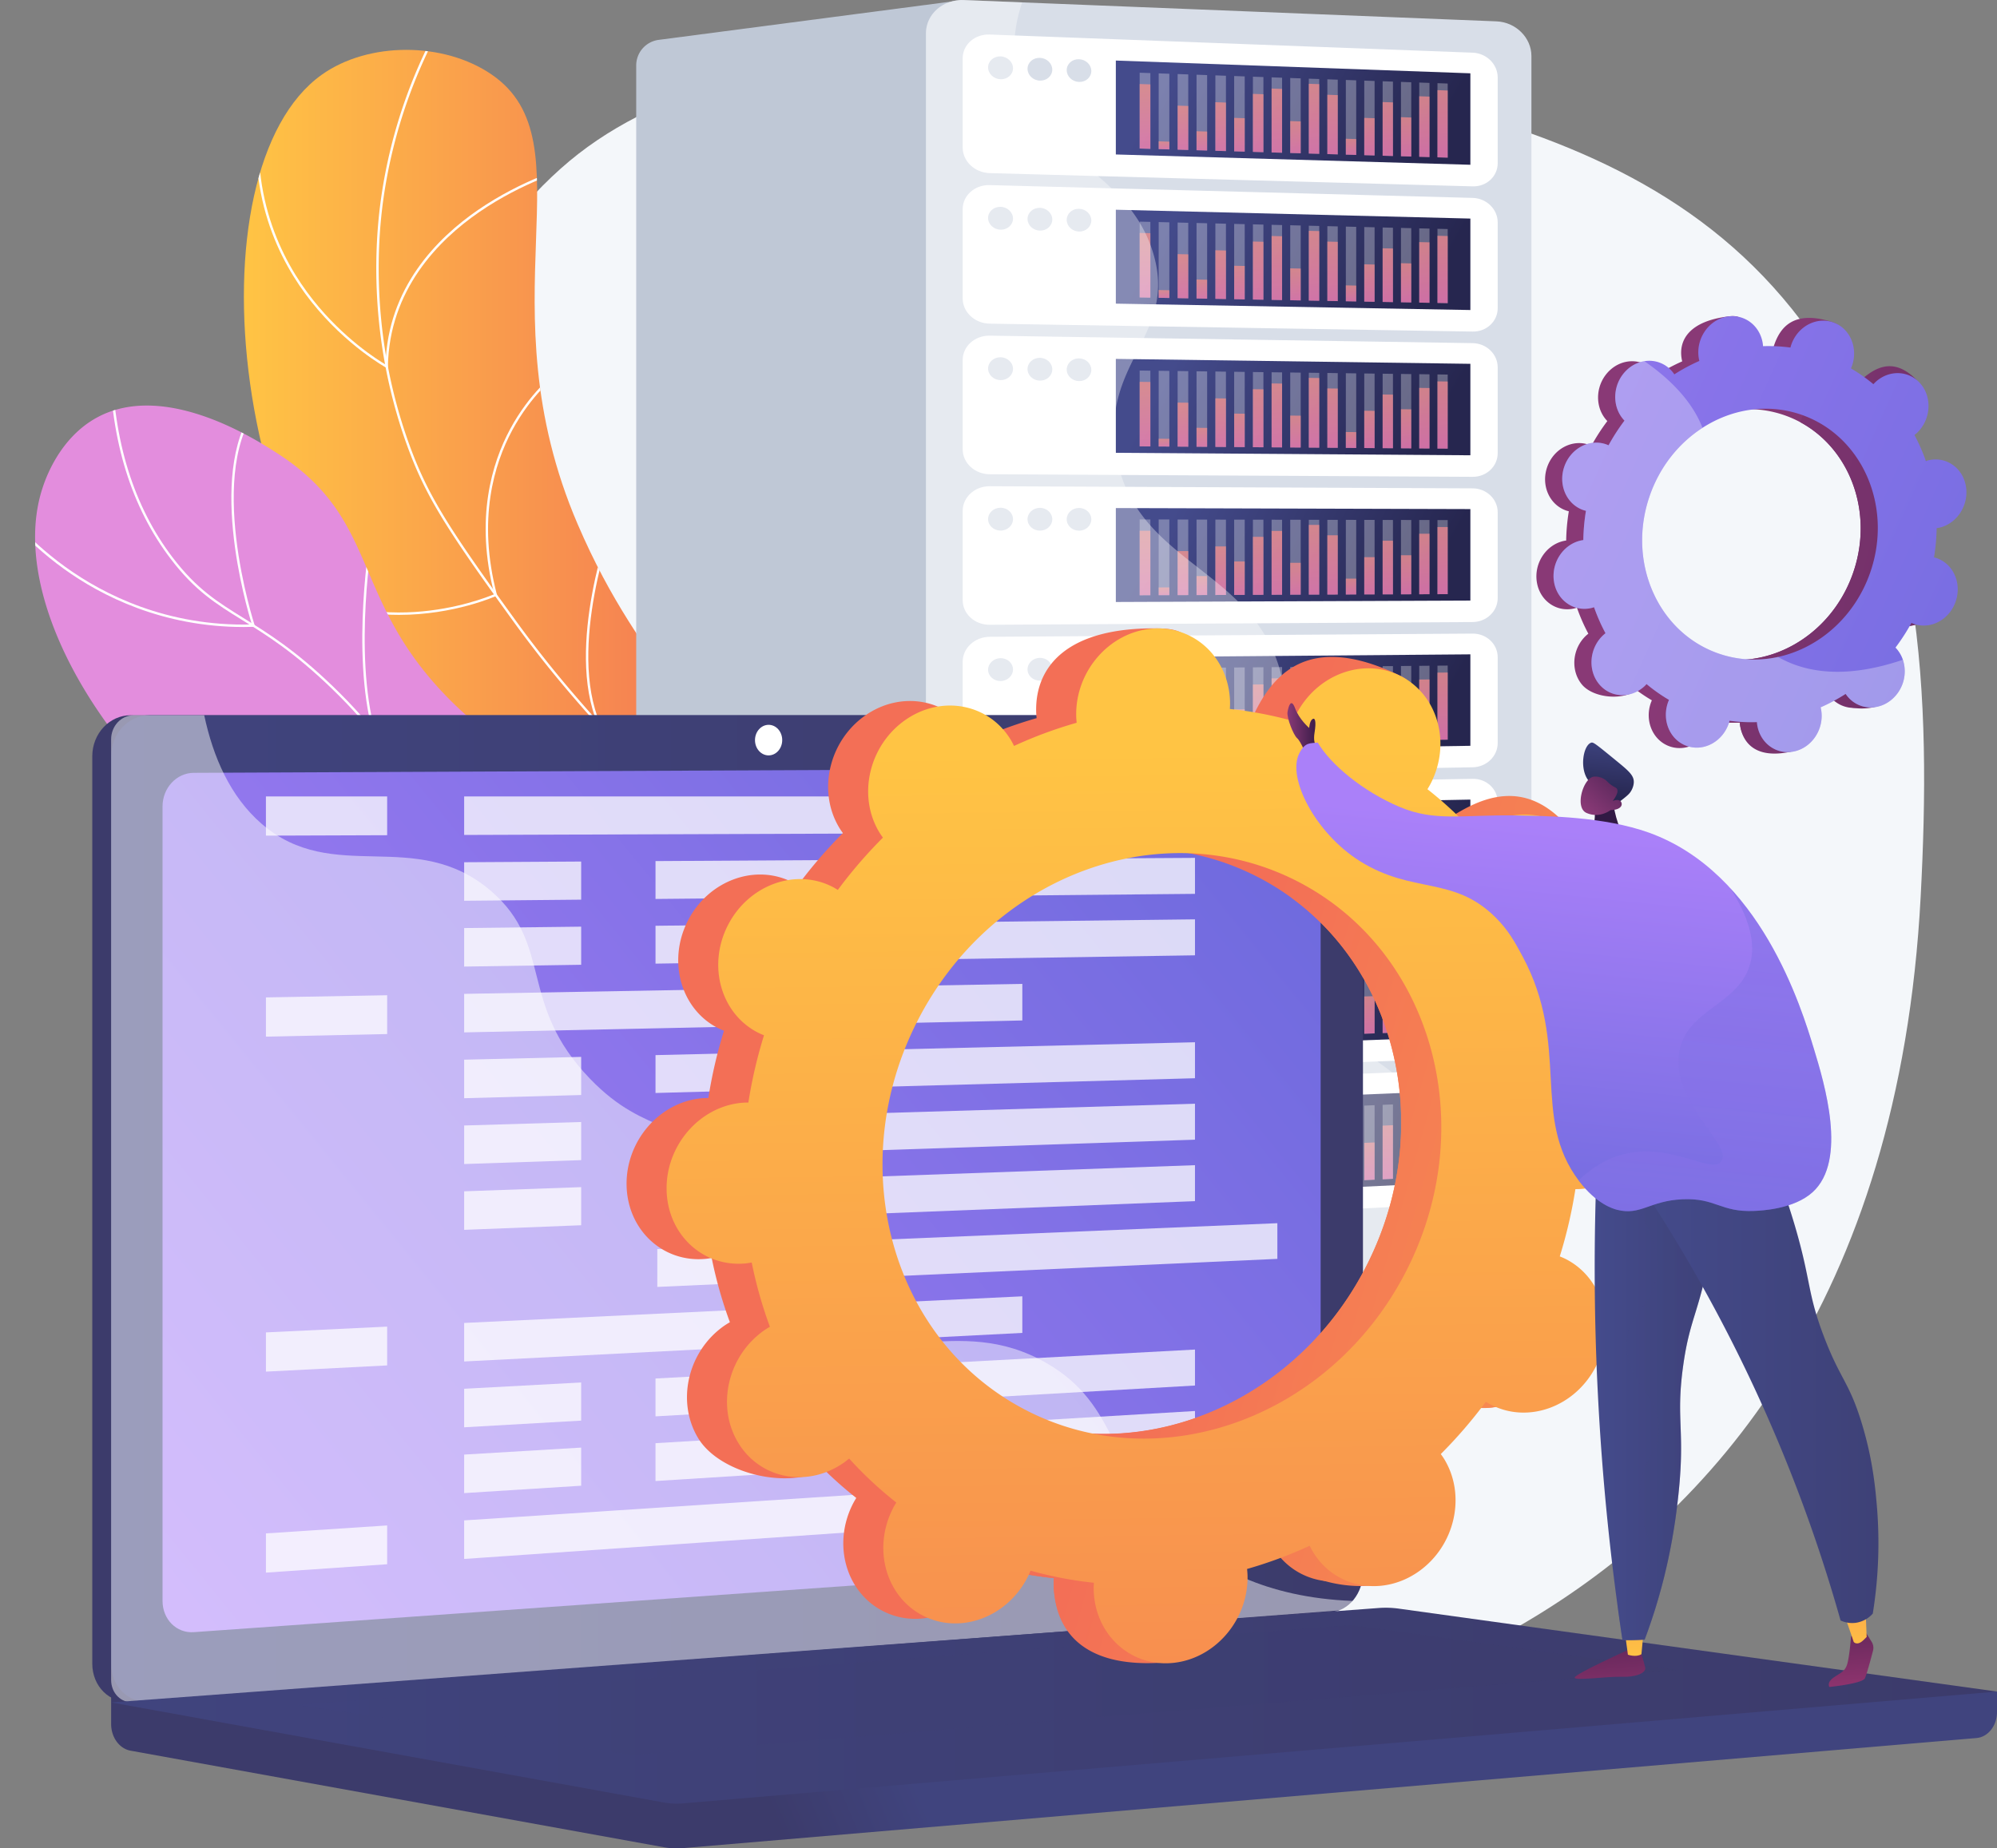 <svg xmlns="http://www.w3.org/2000/svg" xmlns:xlink="http://www.w3.org/1999/xlink" viewBox="0 0 2906.76 2691.06"><rect x="0" y="0" width="2906.76" height="2691.06" fill="#808080" stroke="none"/><defs><style>.cls-1{fill:none;}.cls-2{fill:url(#linear-gradient);}.cls-160,.cls-165,.cls-188,.cls-3{fill:#fff;}.cls-4{isolation:isolate;}.cls-5{fill:#f4f7fa;}.cls-6{fill:url(#linear-gradient-2);}.cls-15,.cls-160,.cls-165,.cls-188,.cls-7{mix-blend-mode:soft-light;}.cls-8{clip-path:url(#clip-path-2);}.cls-9{fill:url(#linear-gradient-3);}.cls-10{clip-path:url(#clip-path-3);}.cls-11{clip-path:url(#clip-path-4);}.cls-12{fill:#bfc8d6;}.cls-13{fill:#d8dee8;}.cls-14{fill:url(#linear-gradient-5);}.cls-15,.cls-167,.cls-178,.cls-184,.cls-188{opacity:0.3;}.cls-16{opacity:0.69;}.cls-17{fill:url(#linear-gradient-6);}.cls-18{fill:url(#linear-gradient-7);}.cls-19{fill:url(#linear-gradient-8);}.cls-20{fill:url(#linear-gradient-9);}.cls-21{fill:url(#linear-gradient-10);}.cls-22{fill:url(#linear-gradient-11);}.cls-23{fill:url(#linear-gradient-12);}.cls-24{fill:url(#linear-gradient-13);}.cls-25{fill:url(#linear-gradient-14);}.cls-26{fill:url(#linear-gradient-15);}.cls-27{fill:url(#linear-gradient-16);}.cls-28{fill:url(#linear-gradient-17);}.cls-29{fill:url(#linear-gradient-18);}.cls-30{fill:url(#linear-gradient-19);}.cls-31{fill:url(#linear-gradient-20);}.cls-32{fill:url(#linear-gradient-21);}.cls-33{fill:url(#linear-gradient-22);}.cls-34{fill:url(#linear-gradient-23);}.cls-35{fill:url(#linear-gradient-24);}.cls-36{fill:url(#linear-gradient-25);}.cls-37{fill:url(#linear-gradient-26);}.cls-38{fill:url(#linear-gradient-27);}.cls-39{fill:url(#linear-gradient-28);}.cls-40{fill:url(#linear-gradient-29);}.cls-41{fill:url(#linear-gradient-30);}.cls-42{fill:url(#linear-gradient-31);}.cls-43{fill:url(#linear-gradient-32);}.cls-44{fill:url(#linear-gradient-33);}.cls-45{fill:url(#linear-gradient-34);}.cls-46{fill:url(#linear-gradient-35);}.cls-47{fill:url(#linear-gradient-36);}.cls-48{fill:url(#linear-gradient-37);}.cls-49{fill:url(#linear-gradient-38);}.cls-50{fill:url(#linear-gradient-39);}.cls-51{fill:url(#linear-gradient-40);}.cls-52{fill:url(#linear-gradient-41);}.cls-53{fill:url(#linear-gradient-42);}.cls-54{fill:url(#linear-gradient-43);}.cls-55{fill:url(#linear-gradient-44);}.cls-56{fill:url(#linear-gradient-45);}.cls-57{fill:url(#linear-gradient-46);}.cls-58{fill:url(#linear-gradient-47);}.cls-59{fill:url(#linear-gradient-48);}.cls-60{fill:url(#linear-gradient-49);}.cls-61{fill:url(#linear-gradient-50);}.cls-62{fill:url(#linear-gradient-51);}.cls-63{fill:url(#linear-gradient-52);}.cls-64{fill:url(#linear-gradient-53);}.cls-65{fill:url(#linear-gradient-54);}.cls-66{fill:url(#linear-gradient-55);}.cls-67{fill:url(#linear-gradient-56);}.cls-68{fill:url(#linear-gradient-57);}.cls-69{fill:url(#linear-gradient-58);}.cls-70{fill:url(#linear-gradient-59);}.cls-71{fill:url(#linear-gradient-60);}.cls-72{fill:url(#linear-gradient-61);}.cls-73{fill:url(#linear-gradient-62);}.cls-74{fill:url(#linear-gradient-63);}.cls-75{fill:url(#linear-gradient-64);}.cls-76{fill:url(#linear-gradient-65);}.cls-77{fill:url(#linear-gradient-66);}.cls-78{fill:url(#linear-gradient-67);}.cls-79{fill:url(#linear-gradient-68);}.cls-80{fill:url(#linear-gradient-69);}.cls-81{fill:url(#linear-gradient-70);}.cls-82{fill:url(#linear-gradient-71);}.cls-83{fill:url(#linear-gradient-72);}.cls-84{fill:url(#linear-gradient-73);}.cls-85{fill:url(#linear-gradient-74);}.cls-86{fill:url(#linear-gradient-75);}.cls-87{fill:url(#linear-gradient-76);}.cls-88{fill:url(#linear-gradient-77);}.cls-89{fill:url(#linear-gradient-78);}.cls-90{fill:url(#linear-gradient-79);}.cls-91{fill:url(#linear-gradient-80);}.cls-92{fill:url(#linear-gradient-81);}.cls-93{fill:url(#linear-gradient-82);}.cls-94{fill:url(#linear-gradient-83);}.cls-95{fill:url(#linear-gradient-84);}.cls-96{fill:url(#linear-gradient-85);}.cls-97{fill:url(#linear-gradient-86);}.cls-98{fill:url(#linear-gradient-87);}.cls-99{fill:url(#linear-gradient-88);}.cls-100{fill:url(#linear-gradient-89);}.cls-101{fill:url(#linear-gradient-90);}.cls-102{fill:url(#linear-gradient-91);}.cls-103{fill:url(#linear-gradient-92);}.cls-104{fill:url(#linear-gradient-93);}.cls-105{fill:url(#linear-gradient-94);}.cls-106{fill:url(#linear-gradient-95);}.cls-107{fill:url(#linear-gradient-96);}.cls-108{fill:url(#linear-gradient-97);}.cls-109{fill:url(#linear-gradient-98);}.cls-110{fill:url(#linear-gradient-99);}.cls-111{fill:url(#linear-gradient-100);}.cls-112{fill:url(#linear-gradient-101);}.cls-113{fill:url(#linear-gradient-102);}.cls-114{fill:url(#linear-gradient-103);}.cls-115{fill:url(#linear-gradient-104);}.cls-116{fill:url(#linear-gradient-105);}.cls-117{fill:url(#linear-gradient-106);}.cls-118{fill:url(#linear-gradient-107);}.cls-119{fill:url(#linear-gradient-108);}.cls-120{fill:url(#linear-gradient-109);}.cls-121{fill:url(#linear-gradient-110);}.cls-122{fill:url(#linear-gradient-111);}.cls-123{fill:url(#linear-gradient-112);}.cls-124{fill:url(#linear-gradient-113);}.cls-125{fill:url(#linear-gradient-114);}.cls-126{fill:url(#linear-gradient-115);}.cls-127{fill:url(#linear-gradient-116);}.cls-128{fill:url(#linear-gradient-117);}.cls-129{fill:url(#linear-gradient-118);}.cls-130{fill:url(#linear-gradient-119);}.cls-131{fill:url(#linear-gradient-120);}.cls-132{fill:url(#linear-gradient-121);}.cls-133{fill:url(#linear-gradient-122);}.cls-134{fill:url(#linear-gradient-123);}.cls-135{fill:url(#linear-gradient-124);}.cls-136{fill:url(#linear-gradient-125);}.cls-137{fill:url(#linear-gradient-126);}.cls-138{fill:url(#linear-gradient-127);}.cls-139{fill:url(#linear-gradient-128);}.cls-140{fill:url(#linear-gradient-129);}.cls-141{fill:url(#linear-gradient-130);}.cls-142{fill:url(#linear-gradient-131);}.cls-143{fill:url(#linear-gradient-132);}.cls-144{fill:url(#linear-gradient-133);}.cls-145{fill:url(#linear-gradient-134);}.cls-146{fill:url(#linear-gradient-135);}.cls-147{fill:url(#linear-gradient-136);}.cls-148{fill:url(#linear-gradient-137);}.cls-149{fill:url(#linear-gradient-138);}.cls-150{fill:url(#linear-gradient-139);}.cls-151{fill:url(#linear-gradient-140);}.cls-152{fill:url(#linear-gradient-141);}.cls-153{fill:url(#linear-gradient-142);}.cls-154{fill:url(#linear-gradient-143);}.cls-155{fill:url(#linear-gradient-144);}.cls-156{fill:url(#linear-gradient-145);}.cls-157{fill:url(#linear-gradient-146);}.cls-158{fill:url(#linear-gradient-147);}.cls-159{fill:url(#linear-gradient-148);}.cls-160{opacity:0.35;}.cls-161{fill:url(#linear-gradient-149);}.cls-162{fill:url(#linear-gradient-150);}.cls-163{fill:url(#linear-gradient-151);}.cls-164{fill:url(#linear-gradient-152);}.cls-165{opacity:0.48;}.cls-166{fill:url(#linear-gradient-153);}.cls-167,.cls-178,.cls-184{mix-blend-mode:multiply;}.cls-167{fill:url(#linear-gradient-154);}.cls-168{opacity:0.75;}.cls-169{fill:url(#linear-gradient-155);}.cls-170{fill:url(#linear-gradient-156);}.cls-171{fill:url(#linear-gradient-157);}.cls-172{fill:url(#linear-gradient-158);}.cls-173{fill:url(#linear-gradient-159);}.cls-174{fill:url(#linear-gradient-160);}.cls-175{fill:url(#linear-gradient-161);}.cls-176{fill:url(#linear-gradient-162);}.cls-177{fill:url(#linear-gradient-163);}.cls-178{fill:url(#linear-gradient-164);}.cls-179{fill:url(#linear-gradient-165);}.cls-180{fill:url(#linear-gradient-166);}.cls-181{fill:url(#linear-gradient-167);}.cls-182{fill:url(#linear-gradient-168);}.cls-183{fill:url(#linear-gradient-169);}.cls-184{fill:url(#linear-gradient-170);}.cls-185{fill:url(#linear-gradient-171);}.cls-186{fill:url(#linear-gradient-172);}.cls-187{fill:url(#linear-gradient-173);}</style><linearGradient id="linear-gradient" x1="875.39" y1="1198.27" x2="215.36" y2="1740.44" gradientUnits="userSpaceOnUse"><stop offset="0" stop-color="#ff9085"/><stop offset="1" stop-color="#fb6fbb"/></linearGradient><clipPath id="clip-path"><path class="cls-3" d="M1160.4,1537c-92-67.35-181.8-99.07-266.82-94.32-37.1,2.08-63.22,10.36-88.48,18.37-32.06,10.17-62.34,19.77-112.69,17.67-90.44-3.78-167.67-34.53-217.47-86.6-77.1-80.6-94.22-215.66-43.63-344.07l3.24,1.28c-50.1,127.15-33.26,260.76,42.9,340.39,49.18,51.41,125.57,81.78,215.11,85.52,49.72,2.07,79.73-7.44,111.48-17.51,25.47-8.07,51.81-16.43,89.35-18.53,85.87-4.8,176.37,27.16,269.07,95Z"/></clipPath><linearGradient id="linear-gradient-2" x1="355" y1="886.77" x2="1113.68" y2="886.77" gradientUnits="userSpaceOnUse"><stop offset="0" stop-color="#ffc444"/><stop offset="1" stop-color="#f36f56"/></linearGradient><clipPath id="clip-path-2"><path class="cls-1" d="M1065.07,1700.94c35.63-108.57,71.89-274.32,29.44-458.34C1045.76,1031.3,937.78,989,840.83,763.15c-138.4-322.43,18.23-556-125-654.52-69.87-48.06-179.74-48.1-247.48.15C275.05,246.43,328,846,634.66,1080c138.68,105.81,259.69,93.26,363.75,230.19C1090.37,1431.15,1083.16,1590.78,1065.07,1700.94Z"/></clipPath><linearGradient id="linear-gradient-3" x1="3721.98" y1="-5843.01" x2="5248.43" y2="-7348.7" gradientTransform="matrix(-0.96, 0.27, 0.27, 0.96, -2597.5, 1081.61)" gradientUnits="userSpaceOnUse"><stop offset="0" stop-color="#e38ddd"/><stop offset="1" stop-color="#9571f6"/></linearGradient><clipPath id="clip-path-3"><path class="cls-1" d="M1127.08,1570c11.31-68.35,17.8-175.1-37.84-270.57-97.06-166.55-274-111.3-443.34-289.74C509.31,865.77,552.36,753.91,401,658.27c-25.33-16-159.19-104.11-258.73-51C86.18,637.13,65.86,698.51,62.05,710,4.38,884.2,181.78,1156.88,413,1281.59c132.85,71.66,175.71,48.24,409.49,131.81A1315.78,1315.78,0,0,1,1127.08,1570Z"/></clipPath><clipPath id="clip-path-4"><path class="cls-2" d="M1129.47,1511.93a738.22,738.22,0,0,0-183.93-96.53c-148.86-52.77-217.08-21.64-280.09-84.57-65.23-65.14-23-129.31-101.08-202-6.57-6.12-90.42-82.2-166.28-53.87-53.07,19.82-73.73,80.1-83.43,108.39-37.63,109.78-15.75,277,101.37,359.56,111,78.22,251.61,40.94,296.25,28.79,78.3-21.32,96.85-51.84,176.45-71.14C985.54,1477,1072.55,1494.43,1129.47,1511.93Z"/></clipPath><linearGradient id="linear-gradient-5" x1="1720.69" y1="75.3" x2="2052.22" y2="261.1" gradientUnits="userSpaceOnUse"><stop offset="0" stop-color="#444b8c"/><stop offset="1" stop-color="#26264f"/></linearGradient><linearGradient id="linear-gradient-6" x1="1663.89" y1="127.6" x2="1672.15" y2="253.52" xlink:href="#linear-gradient"/><linearGradient id="linear-gradient-7" x1="1693.91" y1="205.86" x2="1695.01" y2="222.71" xlink:href="#linear-gradient"/><linearGradient id="linear-gradient-8" x1="1719.83" y1="155.27" x2="1725.51" y2="241.83" xlink:href="#linear-gradient"/><linearGradient id="linear-gradient-9" x1="1748.41" y1="191" x2="1750.93" y2="229.43" xlink:href="#linear-gradient"/><linearGradient id="linear-gradient-10" x1="1774.38" y1="148.31" x2="1780.63" y2="243.58" xlink:href="#linear-gradient"/><linearGradient id="linear-gradient-11" x1="1802.39" y1="170.38" x2="1806.73" y2="236.58" xlink:href="#linear-gradient"/><linearGradient id="linear-gradient-12" x1="1828.35" y1="133.61" x2="1835.79" y2="247" xlink:href="#linear-gradient"/><linearGradient id="linear-gradient-13" x1="1855.14" y1="124.18" x2="1863.32" y2="248.85" xlink:href="#linear-gradient"/><linearGradient id="linear-gradient-14" x1="1883.86" y1="172.93" x2="1888.01" y2="236.13" xlink:href="#linear-gradient"/><linearGradient id="linear-gradient-15" x1="1908.77" y1="113.77" x2="1917.68" y2="249.69" xlink:href="#linear-gradient"/><linearGradient id="linear-gradient-16" x1="1936.21" y1="129.57" x2="1943.81" y2="245.44" xlink:href="#linear-gradient"/><linearGradient id="linear-gradient-17" x1="1965.51" y1="198.93" x2="1967.64" y2="231.34" xlink:href="#linear-gradient"/><linearGradient id="linear-gradient-18" x1="1991.02" y1="164.45" x2="1995.84" y2="237.98" xlink:href="#linear-gradient"/><linearGradient id="linear-gradient-19" x1="2016.7" y1="137.34" x2="2023.59" y2="242.32" xlink:href="#linear-gradient"/><linearGradient id="linear-gradient-20" x1="2044.19" y1="161.35" x2="2049.23" y2="238.31" xlink:href="#linear-gradient"/><linearGradient id="linear-gradient-21" x1="2069.35" y1="124.86" x2="2077.1" y2="243.04" xlink:href="#linear-gradient"/><linearGradient id="linear-gradient-22" x1="2095.34" y1="112.86" x2="2103.92" y2="243.82" xlink:href="#linear-gradient"/><linearGradient id="linear-gradient-23" x1="1721.54" y1="290.11" x2="2051.31" y2="474.92" xlink:href="#linear-gradient-5"/><linearGradient id="linear-gradient-24" x1="1663.9" y1="344.39" x2="1672.14" y2="470.08" xlink:href="#linear-gradient"/><linearGradient id="linear-gradient-25" x1="1693.91" y1="422.35" x2="1695" y2="438.97" xlink:href="#linear-gradient"/><linearGradient id="linear-gradient-26" x1="1719.84" y1="371.45" x2="1725.5" y2="457.79" xlink:href="#linear-gradient"/><linearGradient id="linear-gradient-27" x1="1748.42" y1="406.88" x2="1750.92" y2="445.09" xlink:href="#linear-gradient"/><linearGradient id="linear-gradient-28" x1="1774.39" y1="363.9" x2="1780.62" y2="458.94" xlink:href="#linear-gradient"/><linearGradient id="linear-gradient-29" x1="1802.39" y1="385.67" x2="1806.72" y2="451.64" xlink:href="#linear-gradient"/><linearGradient id="linear-gradient-30" x1="1828.36" y1="348.6" x2="1835.78" y2="461.75" xlink:href="#linear-gradient"/><linearGradient id="linear-gradient-31" x1="1855.15" y1="338.86" x2="1863.31" y2="463.32" xlink:href="#linear-gradient"/><linearGradient id="linear-gradient-32" x1="1883.87" y1="387.31" x2="1888" y2="450.29" xlink:href="#linear-gradient"/><linearGradient id="linear-gradient-33" x1="1908.77" y1="327.86" x2="1917.67" y2="463.56" xlink:href="#linear-gradient"/><linearGradient id="linear-gradient-34" x1="1936.21" y1="343.36" x2="1943.8" y2="459.02" xlink:href="#linear-gradient"/><linearGradient id="linear-gradient-35" x1="1965.52" y1="412.43" x2="1967.63" y2="444.62" xlink:href="#linear-gradient"/><linearGradient id="linear-gradient-36" x1="1991.03" y1="377.66" x2="1995.84" y2="450.96" xlink:href="#linear-gradient"/><linearGradient id="linear-gradient-37" x1="2016.71" y1="350.25" x2="2023.58" y2="455.02" xlink:href="#linear-gradient"/><linearGradient id="linear-gradient-38" x1="2044.19" y1="373.97" x2="2049.23" y2="450.71" xlink:href="#linear-gradient"/><linearGradient id="linear-gradient-39" x1="2069.36" y1="337.19" x2="2077.09" y2="455.15" xlink:href="#linear-gradient"/><linearGradient id="linear-gradient-40" x1="2095.34" y1="324.9" x2="2103.92" y2="455.64" xlink:href="#linear-gradient"/><linearGradient id="linear-gradient-41" x1="1722.39" y1="504.92" x2="2050.41" y2="688.74" xlink:href="#linear-gradient-5"/><linearGradient id="linear-gradient-42" x1="1663.9" y1="561.17" x2="1672.13" y2="686.65" xlink:href="#linear-gradient"/><linearGradient id="linear-gradient-43" x1="1693.92" y1="638.83" x2="1694.99" y2="655.23" xlink:href="#linear-gradient"/><linearGradient id="linear-gradient-44" x1="1719.84" y1="587.63" x2="1725.49" y2="673.74" xlink:href="#linear-gradient"/><linearGradient id="linear-gradient-45" x1="1748.42" y1="622.76" x2="1750.91" y2="660.74" xlink:href="#linear-gradient"/><linearGradient id="linear-gradient-46" x1="1774.39" y1="579.48" x2="1780.61" y2="674.3" xlink:href="#linear-gradient"/><linearGradient id="linear-gradient-47" x1="1802.4" y1="600.95" x2="1806.71" y2="666.7" xlink:href="#linear-gradient"/><linearGradient id="linear-gradient-48" x1="1828.36" y1="563.58" x2="1835.77" y2="676.51" xlink:href="#linear-gradient"/><linearGradient id="linear-gradient-49" x1="1855.15" y1="553.55" x2="1863.3" y2="677.78" xlink:href="#linear-gradient"/><linearGradient id="linear-gradient-50" x1="1883.88" y1="601.7" x2="1887.99" y2="664.46" xlink:href="#linear-gradient"/><linearGradient id="linear-gradient-51" x1="1908.78" y1="541.95" x2="1917.66" y2="677.43" xlink:href="#linear-gradient"/><linearGradient id="linear-gradient-52" x1="1936.22" y1="557.16" x2="1943.79" y2="672.59" xlink:href="#linear-gradient"/><linearGradient id="linear-gradient-53" x1="1965.52" y1="625.93" x2="1967.62" y2="657.9" xlink:href="#linear-gradient"/><linearGradient id="linear-gradient-54" x1="1991.04" y1="590.87" x2="1995.83" y2="663.95" xlink:href="#linear-gradient"/><linearGradient id="linear-gradient-55" x1="2016.72" y1="563.17" x2="2023.57" y2="667.71" xlink:href="#linear-gradient"/><linearGradient id="linear-gradient-56" x1="2044.2" y1="586.59" x2="2049.22" y2="663.12" xlink:href="#linear-gradient"/><linearGradient id="linear-gradient-57" x1="2069.36" y1="549.52" x2="2077.08" y2="667.26" xlink:href="#linear-gradient"/><linearGradient id="linear-gradient-58" x1="2095.35" y1="536.93" x2="2103.91" y2="667.46" xlink:href="#linear-gradient"/><linearGradient id="linear-gradient-59" x1="1723.25" y1="719.73" x2="2049.5" y2="902.56" xlink:href="#linear-gradient-5"/><linearGradient id="linear-gradient-60" x1="1663.91" y1="777.96" x2="1672.12" y2="903.21" xlink:href="#linear-gradient"/><linearGradient id="linear-gradient-61" x1="1693.92" y1="855.32" x2="1694.98" y2="871.49" xlink:href="#linear-gradient"/><linearGradient id="linear-gradient-62" x1="1719.85" y1="803.82" x2="1725.48" y2="889.7" xlink:href="#linear-gradient"/><linearGradient id="linear-gradient-63" x1="1748.43" y1="838.64" x2="1750.91" y2="876.4" xlink:href="#linear-gradient"/><linearGradient id="linear-gradient-64" x1="1774.4" y1="795.06" x2="1780.6" y2="889.65" xlink:href="#linear-gradient"/><linearGradient id="linear-gradient-65" x1="1802.41" y1="816.23" x2="1806.7" y2="881.75" xlink:href="#linear-gradient"/><linearGradient id="linear-gradient-66" x1="1828.37" y1="778.56" x2="1835.76" y2="891.27" xlink:href="#linear-gradient"/><linearGradient id="linear-gradient-67" x1="1855.16" y1="768.23" x2="1863.29" y2="892.24" xlink:href="#linear-gradient"/><linearGradient id="linear-gradient-68" x1="1883.88" y1="816.09" x2="1887.98" y2="878.62" xlink:href="#linear-gradient"/><linearGradient id="linear-gradient-69" x1="1908.79" y1="756.04" x2="1917.66" y2="891.3" xlink:href="#linear-gradient"/><linearGradient id="linear-gradient-70" x1="1936.23" y1="770.95" x2="1943.78" y2="886.17" xlink:href="#linear-gradient"/><linearGradient id="linear-gradient-71" x1="1965.53" y1="839.43" x2="1967.61" y2="871.18" xlink:href="#linear-gradient"/><linearGradient id="linear-gradient-72" x1="1991.04" y1="804.07" x2="1995.82" y2="876.94" xlink:href="#linear-gradient"/><linearGradient id="linear-gradient-73" x1="2016.73" y1="776.08" x2="2023.57" y2="880.4" xlink:href="#linear-gradient"/><linearGradient id="linear-gradient-74" x1="2044.21" y1="799.21" x2="2049.21" y2="875.52" xlink:href="#linear-gradient"/><linearGradient id="linear-gradient-75" x1="2069.37" y1="761.85" x2="2077.08" y2="879.37" xlink:href="#linear-gradient"/><linearGradient id="linear-gradient-76" x1="2095.36" y1="748.97" x2="2103.9" y2="879.28" xlink:href="#linear-gradient"/><linearGradient id="linear-gradient-77" x1="1724.1" y1="934.54" x2="2048.59" y2="1116.38" xlink:href="#linear-gradient-5"/><linearGradient id="linear-gradient-78" x1="1663.91" y1="994.75" x2="1672.11" y2="1119.77" xlink:href="#linear-gradient"/><linearGradient id="linear-gradient-79" x1="1693.93" y1="1071.8" x2="1694.97" y2="1087.75" xlink:href="#linear-gradient"/><linearGradient id="linear-gradient-80" x1="1719.85" y1="1020" x2="1725.47" y2="1105.66" xlink:href="#linear-gradient"/><linearGradient id="linear-gradient-81" x1="1748.44" y1="1054.53" x2="1750.9" y2="1092.06" xlink:href="#linear-gradient"/><linearGradient id="linear-gradient-82" x1="1774.41" y1="1010.64" x2="1780.59" y2="1105.01" xlink:href="#linear-gradient"/><linearGradient id="linear-gradient-83" x1="1802.41" y1="1031.51" x2="1806.69" y2="1096.81" xlink:href="#linear-gradient"/><linearGradient id="linear-gradient-84" x1="1828.38" y1="993.54" x2="1835.75" y2="1106.03" xlink:href="#linear-gradient"/><linearGradient id="linear-gradient-85" x1="1855.17" y1="982.92" x2="1863.28" y2="1106.7" xlink:href="#linear-gradient"/><linearGradient id="linear-gradient-86" x1="1883.89" y1="1030.47" x2="1887.98" y2="1092.79" xlink:href="#linear-gradient"/><linearGradient id="linear-gradient-87" x1="1908.79" y1="970.13" x2="1917.65" y2="1105.17" xlink:href="#linear-gradient"/><linearGradient id="linear-gradient-88" x1="1936.23" y1="984.75" x2="1943.77" y2="1099.74" xlink:href="#linear-gradient"/><linearGradient id="linear-gradient-89" x1="1965.54" y1="1052.93" x2="1967.61" y2="1084.46" xlink:href="#linear-gradient"/><linearGradient id="linear-gradient-90" x1="1991.05" y1="1017.28" x2="1995.81" y2="1089.92" xlink:href="#linear-gradient"/><linearGradient id="linear-gradient-91" x1="2016.73" y1="988.99" x2="2023.56" y2="1093.1" xlink:href="#linear-gradient"/><linearGradient id="linear-gradient-92" x1="2044.22" y1="1011.84" x2="2049.21" y2="1087.92" xlink:href="#linear-gradient"/><linearGradient id="linear-gradient-93" x1="2069.38" y1="974.18" x2="2077.07" y2="1091.48" xlink:href="#linear-gradient"/><linearGradient id="linear-gradient-94" x1="2095.37" y1="961.01" x2="2103.9" y2="1091.1" xlink:href="#linear-gradient"/><linearGradient id="linear-gradient-95" x1="1724.96" y1="1149.35" x2="2047.68" y2="1330.21" xlink:href="#linear-gradient-5"/><linearGradient id="linear-gradient-96" x1="1663.92" y1="1211.54" x2="1672.1" y2="1336.33" xlink:href="#linear-gradient"/><linearGradient id="linear-gradient-97" x1="1693.93" y1="1288.29" x2="1694.96" y2="1304.01" xlink:href="#linear-gradient"/><linearGradient id="linear-gradient-98" x1="1719.86" y1="1236.18" x2="1725.46" y2="1321.62" xlink:href="#linear-gradient"/><linearGradient id="linear-gradient-99" x1="1748.44" y1="1270.41" x2="1750.89" y2="1307.71" xlink:href="#linear-gradient"/><linearGradient id="linear-gradient-100" x1="1774.41" y1="1226.22" x2="1780.58" y2="1320.37" xlink:href="#linear-gradient"/><linearGradient id="linear-gradient-101" x1="1802.42" y1="1246.79" x2="1806.68" y2="1311.87" xlink:href="#linear-gradient"/><linearGradient id="linear-gradient-102" x1="1828.38" y1="1208.52" x2="1835.74" y2="1320.79" xlink:href="#linear-gradient"/><linearGradient id="linear-gradient-103" x1="1855.17" y1="1197.6" x2="1863.27" y2="1321.16" xlink:href="#linear-gradient"/><linearGradient id="linear-gradient-104" x1="1883.9" y1="1244.86" x2="1887.97" y2="1306.96" xlink:href="#linear-gradient"/><linearGradient id="linear-gradient-105" x1="1908.8" y1="1184.22" x2="1917.64" y2="1319.03" xlink:href="#linear-gradient"/><linearGradient id="linear-gradient-106" x1="1936.24" y1="1198.54" x2="1943.77" y2="1313.31" xlink:href="#linear-gradient"/><linearGradient id="linear-gradient-107" x1="1965.54" y1="1266.43" x2="1967.6" y2="1297.74" xlink:href="#linear-gradient"/><linearGradient id="linear-gradient-108" x1="1991.06" y1="1230.49" x2="1995.81" y2="1302.91" xlink:href="#linear-gradient"/><linearGradient id="linear-gradient-109" x1="2016.74" y1="1201.91" x2="2023.55" y2="1305.79" xlink:href="#linear-gradient"/><linearGradient id="linear-gradient-110" x1="2044.22" y1="1224.46" x2="2049.2" y2="1300.33" xlink:href="#linear-gradient"/><linearGradient id="linear-gradient-111" x1="2069.39" y1="1186.51" x2="2077.06" y2="1303.59" xlink:href="#linear-gradient"/><linearGradient id="linear-gradient-112" x1="2095.37" y1="1173.05" x2="2103.89" y2="1302.92" xlink:href="#linear-gradient"/><linearGradient id="linear-gradient-113" x1="1725.81" y1="1364.16" x2="2046.77" y2="1544.03" xlink:href="#linear-gradient-5"/><linearGradient id="linear-gradient-114" x1="1663.92" y1="1428.33" x2="1672.09" y2="1552.89" xlink:href="#linear-gradient"/><linearGradient id="linear-gradient-115" x1="1693.94" y1="1504.77" x2="1694.95" y2="1520.26" xlink:href="#linear-gradient"/><linearGradient id="linear-gradient-116" x1="1719.86" y1="1452.37" x2="1725.45" y2="1537.57" xlink:href="#linear-gradient"/><linearGradient id="linear-gradient-117" x1="1748.45" y1="1486.29" x2="1750.88" y2="1523.37" xlink:href="#linear-gradient"/><linearGradient id="linear-gradient-118" x1="1774.42" y1="1441.8" x2="1780.57" y2="1535.72" xlink:href="#linear-gradient"/><linearGradient id="linear-gradient-119" x1="1802.42" y1="1462.07" x2="1806.68" y2="1526.93" xlink:href="#linear-gradient"/><linearGradient id="linear-gradient-120" x1="1828.39" y1="1423.51" x2="1835.73" y2="1535.55" xlink:href="#linear-gradient"/><linearGradient id="linear-gradient-121" x1="1855.18" y1="1412.29" x2="1863.27" y2="1535.62" xlink:href="#linear-gradient"/><linearGradient id="linear-gradient-122" x1="1883.9" y1="1459.25" x2="1887.96" y2="1521.12" xlink:href="#linear-gradient"/><linearGradient id="linear-gradient-123" x1="1908.81" y1="1398.31" x2="1917.63" y2="1532.9" xlink:href="#linear-gradient"/><linearGradient id="linear-gradient-124" x1="1936.25" y1="1412.34" x2="1943.76" y2="1526.89" xlink:href="#linear-gradient"/><linearGradient id="linear-gradient-125" x1="1965.55" y1="1479.93" x2="1967.59" y2="1511.02" xlink:href="#linear-gradient"/><linearGradient id="linear-gradient-126" x1="1991.06" y1="1443.69" x2="1995.8" y2="1515.9" xlink:href="#linear-gradient"/><linearGradient id="linear-gradient-127" x1="2016.75" y1="1414.82" x2="2023.54" y2="1518.49" xlink:href="#linear-gradient"/><linearGradient id="linear-gradient-128" x1="2044.23" y1="1437.08" x2="2049.19" y2="1512.73" xlink:href="#linear-gradient"/><linearGradient id="linear-gradient-129" x1="2069.39" y1="1398.84" x2="2077.06" y2="1515.71" xlink:href="#linear-gradient"/><linearGradient id="linear-gradient-130" x1="2095.38" y1="1385.09" x2="2103.88" y2="1514.75" xlink:href="#linear-gradient"/><linearGradient id="linear-gradient-131" x1="1726.67" y1="1578.97" x2="2045.87" y2="1757.85" xlink:href="#linear-gradient-5"/><linearGradient id="linear-gradient-132" x1="1663.93" y1="1645.12" x2="1672.08" y2="1769.45" xlink:href="#linear-gradient"/><linearGradient id="linear-gradient-133" x1="1693.94" y1="1721.26" x2="1694.94" y2="1736.52" xlink:href="#linear-gradient"/><linearGradient id="linear-gradient-134" x1="1719.87" y1="1668.55" x2="1725.44" y2="1753.53" xlink:href="#linear-gradient"/><linearGradient id="linear-gradient-135" x1="1748.45" y1="1702.17" x2="1750.87" y2="1739.02" xlink:href="#linear-gradient"/><linearGradient id="linear-gradient-136" x1="1774.42" y1="1657.38" x2="1780.57" y2="1751.08" xlink:href="#linear-gradient"/><linearGradient id="linear-gradient-137" x1="1802.43" y1="1677.35" x2="1806.67" y2="1741.98" xlink:href="#linear-gradient"/><linearGradient id="linear-gradient-138" x1="1828.39" y1="1638.49" x2="1835.73" y2="1750.31" xlink:href="#linear-gradient"/><linearGradient id="linear-gradient-139" x1="1855.18" y1="1626.97" x2="1863.26" y2="1750.09" xlink:href="#linear-gradient"/><linearGradient id="linear-gradient-140" x1="1883.91" y1="1673.64" x2="1887.95" y2="1735.29" xlink:href="#linear-gradient"/><linearGradient id="linear-gradient-141" x1="1908.81" y1="1612.4" x2="1917.62" y2="1746.77" xlink:href="#linear-gradient"/><linearGradient id="linear-gradient-142" x1="1936.25" y1="1626.13" x2="1943.75" y2="1740.46" xlink:href="#linear-gradient"/><linearGradient id="linear-gradient-143" x1="1965.56" y1="1693.43" x2="1967.58" y2="1724.3" xlink:href="#linear-gradient"/><linearGradient id="linear-gradient-144" x1="1991.07" y1="1656.9" x2="1995.79" y2="1728.88" xlink:href="#linear-gradient"/><linearGradient id="linear-gradient-145" x1="2016.75" y1="1627.73" x2="2023.54" y2="1731.18" xlink:href="#linear-gradient"/><linearGradient id="linear-gradient-146" x1="2044.24" y1="1649.7" x2="2049.18" y2="1725.13" xlink:href="#linear-gradient"/><linearGradient id="linear-gradient-147" x1="2069.4" y1="1611.17" x2="2077.05" y2="1727.82" xlink:href="#linear-gradient"/><linearGradient id="linear-gradient-148" x1="2095.39" y1="1597.13" x2="2103.88" y2="1726.57" xlink:href="#linear-gradient"/><linearGradient id="linear-gradient-149" x1="1321.18" y1="2568.47" x2="1128.33" y2="2649.46" gradientUnits="userSpaceOnUse"><stop offset="0" stop-color="#40447e"/><stop offset="1" stop-color="#3c3b6b"/></linearGradient><linearGradient id="linear-gradient-150" x1="1007.4" y1="1711.14" x2="807.45" y2="1795.12" xlink:href="#linear-gradient-149"/><linearGradient id="linear-gradient-151" x1="161.75" y1="1759.55" x2="1983.91" y2="1759.55" xlink:href="#linear-gradient-149"/><linearGradient id="linear-gradient-152" x1="278.8" y1="2346.98" x2="2128.5" y2="840.74" gradientUnits="userSpaceOnUse"><stop offset="0" stop-color="#aa80f9"/><stop offset="1" stop-color="#6165d7"/></linearGradient><linearGradient id="linear-gradient-153" x1="161.75" y1="2483.32" x2="2906.76" y2="2483.32" xlink:href="#linear-gradient-149"/><linearGradient id="linear-gradient-154" x1="430.95" y1="2460.62" x2="2442.2" y2="2460.62" xlink:href="#linear-gradient-149"/><linearGradient id="linear-gradient-155" x1="3420.77" y1="2160.8" x2="1728.4" y2="1681.89" xlink:href="#linear-gradient-2"/><linearGradient id="linear-gradient-156" x1="3416.33" y1="2176.47" x2="1723.96" y2="1697.57" xlink:href="#linear-gradient-2"/><linearGradient id="linear-gradient-157" x1="1684.05" y1="1091.31" x2="1710.51" y2="3228.4" xlink:href="#linear-gradient-2"/><linearGradient id="linear-gradient-158" x1="-3788.23" y1="1061.88" x2="-3741.03" y2="1061.88" gradientTransform="matrix(-1, 0, 0, 1, -1867.08, 0)" gradientUnits="userSpaceOnUse"><stop offset="0" stop-color="#311944"/><stop offset="1" stop-color="#893976"/></linearGradient><linearGradient id="linear-gradient-159" x1="5023.12" y1="2285.64" x2="5041.61" y2="2521.03" gradientTransform="translate(-2691.46)" gradientUnits="userSpaceOnUse"><stop offset="0" stop-color="#311944"/><stop offset="1" stop-color="#a03976"/></linearGradient><linearGradient id="linear-gradient-160" x1="5070.86" y1="2416.69" x2="5067.5" y2="2172.89" gradientTransform="translate(-2691.46)" xlink:href="#linear-gradient-2"/><linearGradient id="linear-gradient-161" x1="5372.63" y1="2258.18" x2="5391.13" y2="2493.57" xlink:href="#linear-gradient-159"/><linearGradient id="linear-gradient-162" x1="5391.18" y1="2412.27" x2="5387.81" y2="2168.47" gradientTransform="translate(-2691.46)" xlink:href="#linear-gradient-2"/><linearGradient id="linear-gradient-163" x1="5012.68" y1="2021.75" x2="5192.94" y2="2021.75" gradientTransform="translate(-2691.46)" gradientUnits="userSpaceOnUse"><stop offset="0" stop-color="#444b8c"/><stop offset="1" stop-color="#3e4177"/></linearGradient><linearGradient id="linear-gradient-164" x1="5012.68" y1="2021.75" x2="5192.94" y2="2021.75" xlink:href="#linear-gradient-163"/><linearGradient id="linear-gradient-165" x1="5062.72" y1="2003.98" x2="5425.6" y2="2003.98" xlink:href="#linear-gradient-163"/><linearGradient id="linear-gradient-166" x1="-4216.54" y1="1194.98" x2="-4196.09" y2="1355.13" xlink:href="#linear-gradient-158"/><linearGradient id="linear-gradient-167" x1="-4204.95" y1="1163.73" x2="-4214.04" y2="1054.7" gradientTransform="matrix(-1, 0, 0, 1, -1867.08, 0)" gradientUnits="userSpaceOnUse"><stop offset="0" stop-color="#26264f"/><stop offset="1" stop-color="#444b8c"/></linearGradient><linearGradient id="linear-gradient-168" x1="-4261.47" y1="1092.9" x2="-4177.42" y2="1181.49" xlink:href="#linear-gradient-158"/><linearGradient id="linear-gradient-169" x1="-4085.78" y1="1943.82" x2="-4162.27" y2="1208.17" gradientTransform="matrix(-1, 0, 0, 1, -1867.08, 0)" gradientUnits="userSpaceOnUse"><stop offset="0" stop-color="#6165d7"/><stop offset="1" stop-color="#aa80f9"/></linearGradient><linearGradient id="linear-gradient-170" x1="-4319.87" y1="1970.07" x2="-4397.11" y2="1227.25" gradientTransform="matrix(-1, 0, 0, 1, -1867.08, 0)" xlink:href="#linear-gradient-152"/><linearGradient id="linear-gradient-171" x1="5078.34" y1="1874.4" x2="2354.67" y2="743.38" gradientTransform="translate(31.51 343.54) rotate(-7.9)" gradientUnits="userSpaceOnUse"><stop offset="0.1" stop-color="#311944"/><stop offset="0.27" stop-color="#371b47"/><stop offset="0.48" stop-color="#462150"/><stop offset="0.51" stop-color="#4a2252"/><stop offset="0.68" stop-color="#5c295c"/><stop offset="1" stop-color="#893976"/></linearGradient><linearGradient id="linear-gradient-172" x1="4946.93" y1="1817.54" x2="2223.19" y2="686.49" gradientTransform="translate(31.51 343.54) rotate(-7.9)" gradientUnits="userSpaceOnUse"><stop offset="0.1" stop-color="#311944"/><stop offset="0.27" stop-color="#371b47"/><stop offset="0.48" stop-color="#462150"/><stop offset="0.72" stop-color="#612a5f"/><stop offset="0.97" stop-color="#853774"/><stop offset="1" stop-color="#893976"/></linearGradient><linearGradient id="linear-gradient-173" x1="1390.34" y1="116.53" x2="3366.14" y2="1353.71" gradientTransform="translate(31.51 343.54) rotate(-7.9)" xlink:href="#linear-gradient-152"/></defs><g class="cls-4"><g id="Illustration"><g id="Database"><path class="cls-5" d="M1959.59,120.44c-196-41.69-399.71-61.67-598.92-48.94C1184.1,82.79,984,113.6,841.88,224c-67.71,52.6-148.46,147.11-170.61,230.49,0,0-116.59,438.87-349.75,532.92S-73.56,2686.44,1694.6,2529.7c0,0,1038.52-41.07,1101.05-1224.12,15.11-285.79,6.67-600-174.29-838.93-138.67-183.12-333-264.54-556.23-321.51Q2012.82,131.79,1959.59,120.44Z"/><path class="cls-6" d="M1065.07,1700.94c35.63-108.57,71.89-274.32,29.44-458.34C1045.76,1031.3,937.78,989,840.83,763.15c-138.4-322.43,18.23-556-125-654.52-69.87-48.06-179.74-48.1-247.48.15C275.05,246.43,328,846,634.66,1080c138.68,105.81,259.69,93.26,363.75,230.19C1090.37,1431.15,1083.16,1590.78,1065.07,1700.94Z"/><g class="cls-7"><g class="cls-8"><path class="cls-3" d="M1086.85,1427.76a823.67,823.67,0,0,0-46.43-133.37C996.32,1196,947.65,1141.81,886,1073.26c-40.22-44.74-85.81-95.45-138.48-168.16C649,769.07,618.4,721.28,591,644.25c-54.23-152.44-45.9-289.11-36.11-357A741.82,741.82,0,0,1,650.94,14.8l3,1.77a738.41,738.41,0,0,0-95.6,271.17c-9.75,67.58-18,203.61,35.94,355.34,27.26,76.62,57.76,124.26,156.09,260,52.58,72.56,98.09,123.2,138.25,167.87,61.83,68.78,110.67,123.11,155,222a827.35,827.35,0,0,1,46.62,133.93Z"/><path class="cls-3" d="M564.53,536.58,562,535.21c-.57-.31-57.81-31.77-108.67-95.8-46.95-59.11-98-158.88-74.39-298.47l3.44.58C359,279.78,409.51,378.6,456,437.14c44.38,55.92,93.64,86.78,105.18,93.57,3.18-111.51,74.67-183.77,134.38-224.86,65.13-44.83,130.67-63.21,131.33-63.39l.92,3.35c-.65.18-65.71,18.44-130.36,63-59.52,41-130.88,113.28-132.86,224.94Z"/><path class="cls-3" d="M580.83,895.2c-57.89,0-125.91-14.22-188.73-63.12l2.14-2.75c141,109.73,308.61,42.83,325.26,35.75C691,755,716.21,673.75,742.43,624.92c28.55-53.17,64.53-80.5,64.89-80.77l2.09,2.78c-.35.27-35.81,27.24-64,79.79-26,48.46-50.94,129.26-22.18,238.92l.37,1.41-1.33.61C721.25,868.14,660.68,895.2,580.83,895.2Z"/><path class="cls-3" d="M710,1105.22c-43.42,0-95.38-7.88-155.85-30l1.2-3.27c198.09,72.37,303.85-8.7,314.76-17.75-48.21-112.79,19.69-295.18,20.38-297l3.26,1.23c-.69,1.83-68.56,184.19-19.93,295.57l.49,1.14-.92.84C872.61,1056.69,817.64,1105.22,710,1105.22Z"/></g></g><path class="cls-9" d="M1127.08,1570c11.31-68.35,17.8-175.1-37.84-270.57-97.06-166.55-274-111.3-443.34-289.74C509.31,865.77,552.36,753.91,401,658.27c-25.33-16-159.19-104.11-258.73-51C86.18,637.13,65.86,698.51,62.05,710,4.38,884.2,181.78,1156.88,413,1281.59c132.85,71.66,175.71,48.24,409.49,131.81A1315.78,1315.78,0,0,1,1127.08,1570Z"/><g class="cls-7"><g class="cls-10"><path class="cls-3" d="M1146.58,1652.31c-33.84-162.51-97.86-271.61-190.31-324.27-45.1-25.69-81.14-29.77-119.29-34.09-41.69-4.72-84.8-9.6-141.83-44.08-55.5-33.56-75.34-65.79-100.46-106.59-22.31-36.24-50.09-81.35-112.4-141.41-54.63-52.65-94.43-77.3-129.55-99.06-38.44-23.81-68.8-42.61-104-88.8-57.42-75.25-87.43-171.67-89.2-286.58l3.48,0c1.76,114.15,31.53,209.87,88.49,284.51,34.86,45.69,65,64.34,103.12,88,35.26,21.84,75.23,46.6,130.12,99.51,62.63,60.36,90.54,105.68,113,142.09,24.87,40.4,44.52,72.31,99.29,105.43,56.38,34.09,99.1,38.92,140.42,43.6,38.52,4.36,74.9,8.48,120.62,34.52,93.36,53.19,158,163.06,192,326.59Z"/><path class="cls-3" d="M354.77,912.85C236,912.85,147.3,867.32,93.1,828.26,32,784.25.31,738.69,0,738.23l2.87-2c.31.45,31.76,45.6,92.38,89.25,55.55,40,147.6,86.88,271.39,83.7-7.45-23.92-69.44-233.51,10.75-323.49L380,588c-83.35,93.53-10.09,320-9.34,322.32l.72,2.21-2.33.07Q361.84,912.86,354.77,912.85Z"/><path class="cls-3" d="M345.64,1106.07c-76,0-172.88-15.64-270.11-73.93l1.79-3c121,72.51,241.42,78.58,321.18,70.9,79.12-7.62,134.83-29.87,144.12-33.77-32.2-118.8-3.5-286.33-3.21-288l3.43.6c-.29,1.69-29.08,169.84,3.54,288l.4,1.44-1.37.61c-.58.27-59.6,26.27-146.58,34.64C382.66,1105.07,364.82,1106.07,345.64,1106.07Z"/><path class="cls-3" d="M448.68,1381.93q-8.69,0-17.56-.19l.07-3.48c121.52,2.63,215-22.63,272.08-44.27,54.54-20.69,87.06-42.1,94.2-47-89.19-110.82-54.24-291.7-53.87-293.52l3.41.68c-.36,1.82-35.28,182.69,54.34,292.08l1.16,1.42-1.48,1.09C799.73,1289.67,671.62,1381.93,448.68,1381.93Z"/></g></g><g class="cls-7"><path class="cls-2" d="M1129.47,1511.93a738.22,738.22,0,0,0-183.93-96.53c-148.86-52.77-217.08-21.64-280.09-84.57-65.23-65.14-23-129.31-101.08-202-6.57-6.12-90.42-82.2-166.28-53.87-53.07,19.82-73.73,80.1-83.43,108.39-37.63,109.78-15.75,277,101.37,359.56,111,78.22,251.61,40.94,296.25,28.79,78.3-21.32,96.85-51.84,176.45-71.14C985.54,1477,1072.55,1494.43,1129.47,1511.93Z"/><g class="cls-11"><path class="cls-3" d="M1160.4,1537c-92-67.35-181.8-99.07-266.82-94.32-37.1,2.08-63.22,10.36-88.48,18.37-32.06,10.17-62.34,19.77-112.69,17.67-90.44-3.78-167.67-34.53-217.47-86.6-77.1-80.6-94.22-215.66-43.63-344.07l3.24,1.28c-50.1,127.15-33.26,260.76,42.9,340.39,49.18,51.41,125.57,81.78,215.11,85.52,49.72,2.07,79.73-7.44,111.48-17.51,25.47-8.07,51.81-16.43,89.35-18.53,85.87-4.8,176.37,27.16,269.07,95Z"/><path class="cls-3" d="M440.85,1340.79l-2.52-.9c-1.48-.53-148.18-54.16-157.29-167.91l3.47-.27C292.79,1275,417.62,1328,437,1335.65c-8.78-146.64,168.34-227.59,170.14-228.4l1.42,3.18c-1.79.8-178.89,81.77-167.91,227.68Z"/><path class="cls-3" d="M468.56,1514.38c-53.28,0-121.4-13.05-199.18-57.31l1.72-3c109,62.06,198.84,62.26,254.95,51.5,54.05-10.36,88-32.53,95.05-37.47-85.06-119.54,18.64-261.45,19.7-262.87l2.79,2.08c-1.05,1.41-104.05,142.42-18.65,260.16l1,1.38-1.35,1c-.36.27-36.37,27.32-97.88,39.11A309,309,0,0,1,468.56,1514.38Z"/></g></g><path class="cls-12" d="M926.05,95.26V1808.85a37.52,37.52,0,0,0,30.1,36.79l440.14,88.91L1516.1,799.94,1400,.27,958.71,58.05A37.53,37.53,0,0,0,926.05,95.26Z"/><path class="cls-13" d="M2178.21,31.09l-775-31c-30.56-1.22-55.39,20.49-55.39,48.49V1886.91c0,28,24.83,49.29,55.39,47.54l775-44.39c28.13-1.61,50.88-24.62,50.88-51.39V81.6C2229.09,54.83,2206.34,32.21,2178.21,31.09Z"/><path class="cls-3" d="M1401.24,214.91V84.82c0-19.9,17.61-35.38,39.29-34.56l703.05,26.43c20.13.75,36.41,16.87,36.41,36v125c0,19.12-16.28,34.18-36.41,33.63l-703-19.28C1418.85,251.44,1401.24,234.82,1401.24,214.91Z"/><path class="cls-13" d="M1474.47,99.37c0,9.18-8.09,16.34-18.09,16s-18.14-8.07-18.14-17.26,8.13-16.36,18.14-16S1474.47,90.19,1474.47,99.37Z"/><path class="cls-13" d="M1531.64,101.38c0,9.15-8.05,16.29-18,16s-18-8-18-17.22,8.08-16.3,18-15.94S1531.64,92.23,1531.64,101.38Z"/><path class="cls-13" d="M1588.48,103.38c0,9.12-8,16.25-17.89,15.91s-17.92-8-17.92-17.17,8-16.26,17.92-15.9S1588.48,94.26,1588.48,103.38Z"/><polygon class="cls-14" points="2140.22 239.89 1624.17 224.89 1624.17 88.15 2140.22 106.73 2140.22 239.89"/><g class="cls-15"><polygon class="cls-3" points="1674.43 216.72 1658.86 216.26 1658.86 105.86 1674.43 106.4 1674.43 216.72"/><polygon class="cls-3" points="1702.05 217.54 1686.53 217.08 1686.53 106.83 1702.05 107.38 1702.05 217.54"/><polygon class="cls-3" points="1729.59 218.35 1714.11 217.9 1714.11 107.8 1729.59 108.34 1729.59 218.35"/><polygon class="cls-3" points="1757.06 219.16 1741.62 218.71 1741.62 108.77 1757.06 109.31 1757.06 219.16"/><polygon class="cls-3" points="1784.45 219.97 1769.05 219.52 1769.05 109.73 1784.45 110.27 1784.45 219.97"/><polygon class="cls-3" points="1811.76 220.78 1796.41 220.33 1796.41 110.69 1811.76 111.23 1811.76 220.78"/><polygon class="cls-3" points="1838.99 221.59 1823.68 221.13 1823.68 111.65 1838.99 112.19 1838.99 221.59"/><polygon class="cls-3" points="1866.15 222.39 1850.89 221.94 1850.89 112.61 1866.15 113.15 1866.15 222.39"/><polygon class="cls-3" points="1893.24 223.19 1878.01 222.74 1878.01 113.56 1893.24 114.1 1893.24 223.19"/><polygon class="cls-3" points="1920.24 223.99 1905.06 223.54 1905.06 114.52 1920.24 115.05 1920.24 223.99"/><polygon class="cls-3" points="1947.18 224.78 1932.04 224.34 1932.04 115.47 1947.18 116 1947.18 224.78"/><polygon class="cls-3" points="1974.04 225.58 1958.94 225.13 1958.94 116.41 1974.04 116.94 1974.04 225.58"/><polygon class="cls-3" points="2000.82 226.37 1985.76 225.92 1985.76 117.36 2000.82 117.89 2000.82 226.37"/><polygon class="cls-3" points="2027.53 227.16 2012.51 226.71 2012.51 118.3 2027.53 118.82 2027.53 227.16"/><polygon class="cls-3" points="2054.16 227.94 2039.19 227.5 2039.19 119.23 2054.16 119.76 2054.16 227.94"/><polygon class="cls-3" points="2080.72 228.73 2065.79 228.29 2065.79 120.17 2080.72 120.7 2080.72 228.73"/><polygon class="cls-3" points="2107.21 229.51 2092.32 229.07 2092.32 121.1 2107.21 121.63 2107.21 229.51"/></g><g class="cls-16"><polygon class="cls-17" points="1674.43 216.72 1658.86 216.26 1658.86 122.32 1674.43 122.85 1674.43 216.72"/><polygon class="cls-18" points="1702.05 217.54 1686.53 217.08 1686.53 205.79 1702.05 206.25 1702.05 217.54"/><polygon class="cls-19" points="1729.59 218.35 1714.11 217.9 1714.11 153.77 1729.59 154.28 1729.59 218.35"/><polygon class="cls-20" points="1757.06 219.16 1741.62 218.71 1741.62 191.06 1757.06 191.53 1757.06 219.16"/><polygon class="cls-21" points="1784.45 219.97 1769.05 219.52 1769.05 148.79 1784.45 149.3 1784.45 219.97"/><polygon class="cls-22" points="1811.76 220.78 1796.41 220.33 1796.41 171.62 1811.76 172.11 1811.76 220.78"/><polygon class="cls-23" points="1838.99 221.59 1823.68 221.13 1823.68 136.67 1838.99 137.19 1838.99 221.59"/><polygon class="cls-24" points="1866.15 222.39 1850.89 221.94 1850.89 128.91 1866.15 129.44 1866.15 222.39"/><polygon class="cls-25" points="1893.24 223.19 1878.01 222.74 1878.01 176.29 1893.24 176.78 1893.24 223.19"/><polygon class="cls-26" points="1920.24 223.99 1905.06 223.54 1905.06 121.98 1920.24 122.51 1920.24 223.99"/><polygon class="cls-27" points="1947.18 224.78 1932.04 224.34 1932.04 137.96 1947.18 138.48 1947.18 224.78"/><polygon class="cls-28" points="1974.04 225.58 1958.94 225.13 1958.94 202 1974.04 202.47 1974.04 225.58"/><polygon class="cls-29" points="2000.82 226.37 1985.76 225.92 1985.76 171.64 2000.82 172.13 2000.82 226.37"/><polygon class="cls-30" points="2027.53 227.16 2012.51 226.71 2012.51 148.59 2027.53 149.09 2027.53 227.16"/><polygon class="cls-31" points="2054.16 227.94 2039.19 227.5 2039.19 170.6 2054.16 171.09 2054.16 227.94"/><polygon class="cls-32" points="2080.72 228.73 2065.79 228.29 2065.79 140.15 2080.72 140.66 2080.72 228.73"/><polygon class="cls-33" points="2107.21 229.51 2092.32 229.07 2092.32 131.25 2107.21 131.76 2107.21 229.51"/></g><path class="cls-3" d="M1401.24,434.56V304.47c0-19.91,17.61-35.58,39.29-35l703.05,18.66c20.13.53,36.41,16.47,36.41,35.6v125c0,19.12-16.28,34.36-36.41,34l-703-11.51C1418.85,470.89,1401.24,454.46,1401.24,434.56Z"/><path class="cls-13" d="M1474.47,318.21c0,9.17-8.09,16.42-18.09,16.19s-18.14-7.87-18.14-17.07,8.13-16.44,18.14-16.19S1474.47,309,1474.47,318.21Z"/><path class="cls-13" d="M1531.64,319.59c0,9.15-8.05,16.38-18,16.14s-18-7.85-18-17,8.08-16.4,18-16.15S1531.64,310.44,1531.64,319.59Z"/><path class="cls-13" d="M1588.48,321c0,9.12-8,16.33-17.89,16.1s-17.92-7.83-17.92-17,8-16.35,17.92-16.1S1588.48,311.83,1588.48,321Z"/><polygon class="cls-34" points="2140.22 451.37 1624.17 442.07 1624.17 305.33 2140.22 318.21 2140.22 451.37"/><g class="cls-15"><polygon class="cls-3" points="1674.43 433.35 1658.86 433.06 1658.86 322.65 1674.43 323.03 1674.43 433.35"/><polygon class="cls-3" points="1702.05 433.86 1686.53 433.57 1686.53 323.32 1702.05 323.7 1702.05 433.86"/><polygon class="cls-3" points="1729.59 434.37 1714.11 434.08 1714.11 323.99 1729.59 324.36 1729.59 434.37"/><polygon class="cls-3" points="1757.06 434.88 1741.62 434.59 1741.62 324.65 1757.06 325.02 1757.06 434.88"/><polygon class="cls-3" points="1784.45 435.38 1769.05 435.1 1769.05 325.31 1784.45 325.69 1784.45 435.38"/><polygon class="cls-3" points="1811.76 435.89 1796.41 435.61 1796.41 325.97 1811.76 326.34 1811.76 435.89"/><polygon class="cls-3" points="1838.99 436.39 1823.68 436.11 1823.68 326.63 1838.99 327 1838.99 436.39"/><polygon class="cls-3" points="1866.15 436.9 1850.89 436.61 1850.89 327.29 1866.15 327.66 1866.15 436.9"/><polygon class="cls-3" points="1893.24 437.4 1878.01 437.12 1878.01 327.94 1893.24 328.31 1893.24 437.4"/><polygon class="cls-3" points="1920.24 437.9 1905.06 437.62 1905.06 328.6 1920.24 328.96 1920.24 437.9"/><polygon class="cls-3" points="1947.18 438.39 1932.04 438.12 1932.04 329.25 1947.18 329.61 1947.18 438.39"/><polygon class="cls-3" points="1974.04 438.89 1958.94 438.61 1958.94 329.89 1974.04 330.26 1974.04 438.89"/><polygon class="cls-3" points="2000.82 439.39 1985.76 439.11 1985.76 330.54 2000.82 330.9 2000.82 439.39"/><polygon class="cls-3" points="2027.53 439.88 2012.51 439.6 2012.51 331.19 2027.53 331.55 2027.53 439.88"/><polygon class="cls-3" points="2054.16 440.38 2039.19 440.1 2039.19 331.83 2054.16 332.19 2054.16 440.38"/><polygon class="cls-3" points="2080.72 440.87 2065.79 440.59 2065.79 332.47 2080.72 332.83 2080.72 440.87"/><polygon class="cls-3" points="2107.21 441.36 2092.32 441.08 2092.32 333.11 2107.21 333.47 2107.21 441.36"/></g><g class="cls-16"><polygon class="cls-35" points="1674.43 433.35 1658.86 433.06 1658.86 339.12 1674.43 339.48 1674.43 433.35"/><polygon class="cls-36" points="1702.05 433.86 1686.53 433.57 1686.53 422.28 1702.05 422.58 1702.05 433.86"/><polygon class="cls-37" points="1729.59 434.37 1714.11 434.08 1714.11 369.96 1729.59 370.3 1729.59 434.37"/><polygon class="cls-38" points="1757.06 434.88 1741.62 434.59 1741.62 406.94 1757.06 407.25 1757.06 434.88"/><polygon class="cls-39" points="1784.45 435.38 1769.05 435.1 1769.05 364.37 1784.45 364.71 1784.45 435.38"/><polygon class="cls-40" points="1811.76 435.89 1796.41 435.61 1796.41 386.9 1811.76 387.22 1811.76 435.89"/><polygon class="cls-41" points="1838.99 436.39 1823.68 436.11 1823.68 351.64 1838.99 351.99 1838.99 436.39"/><polygon class="cls-42" points="1866.15 436.9 1850.89 436.61 1850.89 343.59 1866.15 343.94 1866.15 436.9"/><polygon class="cls-43" points="1893.24 437.4 1878.01 437.12 1878.01 390.67 1893.24 390.99 1893.24 437.4"/><polygon class="cls-44" points="1920.24 437.9 1905.06 437.62 1905.06 336.06 1920.24 336.42 1920.24 437.9"/><polygon class="cls-45" points="1947.18 438.39 1932.04 438.12 1932.04 351.74 1947.18 352.09 1947.18 438.39"/><polygon class="cls-46" points="1974.04 438.89 1958.94 438.61 1958.94 415.49 1974.04 415.78 1974.04 438.89"/><polygon class="cls-47" points="2000.82 439.39 1985.76 439.11 1985.76 384.82 2000.82 385.15 2000.82 439.39"/><polygon class="cls-48" points="2027.53 439.88 2012.51 439.6 2012.51 361.48 2027.53 361.81 2027.53 439.88"/><polygon class="cls-49" points="2054.16 440.38 2039.19 440.1 2039.19 383.2 2054.16 383.52 2054.16 440.38"/><polygon class="cls-50" points="2080.72 440.87 2065.79 440.59 2065.79 352.46 2080.72 352.8 2080.72 440.87"/><polygon class="cls-51" points="2107.21 441.36 2092.32 441.08 2092.32 343.25 2107.21 343.61 2107.21 441.36"/></g><path class="cls-3" d="M1401.24,654.2V524.11c0-19.9,17.61-35.77,39.29-35.43l703.05,10.89c20.13.31,36.41,16.07,36.41,35.2v125c0,19.12-16.28,34.54-36.41,34.43l-703-3.74C1418.85,690.34,1401.24,674.11,1401.24,654.2Z"/><path class="cls-13" d="M1474.47,537c0,9.18-8.09,16.52-18.09,16.4s-18.14-7.68-18.14-16.87,8.13-16.53,18.14-16.39S1474.47,527.87,1474.47,537Z"/><path class="cls-13" d="M1531.64,537.79c0,9.15-8.05,16.47-18,16.35s-18-7.65-18-16.82,8.08-16.49,18-16.35S1531.64,528.64,1531.64,537.79Z"/><path class="cls-13" d="M1588.48,538.53c0,9.13-8,16.43-17.89,16.3s-17.92-7.62-17.92-16.77,8-16.43,17.92-16.3S1588.48,529.41,1588.48,538.53Z"/><polygon class="cls-52" points="2140.22 662.85 1624.17 659.25 1624.17 522.51 2140.22 529.69 2140.22 662.85"/><g class="cls-15"><polygon class="cls-3" points="1674.43 649.98 1658.86 649.86 1658.86 539.45 1674.43 539.66 1674.43 649.98"/><polygon class="cls-3" points="1702.05 650.18 1686.53 650.07 1686.53 539.82 1702.05 540.02 1702.05 650.18"/><polygon class="cls-3" points="1729.59 650.39 1714.11 650.27 1714.11 540.18 1729.59 540.38 1729.59 650.39"/><polygon class="cls-3" points="1757.06 650.59 1741.62 650.48 1741.62 540.54 1757.06 540.74 1757.06 650.59"/><polygon class="cls-3" points="1784.45 650.8 1769.05 650.68 1769.05 540.89 1784.45 541.1 1784.45 650.8"/><polygon class="cls-3" points="1811.76 651 1796.41 650.88 1796.41 541.25 1811.76 541.45 1811.76 651"/><polygon class="cls-3" points="1838.99 651.2 1823.68 651.09 1823.68 541.61 1838.99 541.81 1838.99 651.2"/><polygon class="cls-3" points="1866.15 651.4 1850.89 651.29 1850.89 541.97 1866.15 542.16 1866.15 651.4"/><polygon class="cls-3" points="1893.24 651.61 1878.01 651.49 1878.01 542.32 1893.24 542.52 1893.24 651.61"/><polygon class="cls-3" points="1920.24 651.81 1905.06 651.69 1905.06 542.67 1920.24 542.87 1920.24 651.81"/><polygon class="cls-3" points="1947.18 652.01 1932.04 651.9 1932.04 543.03 1947.18 543.22 1947.18 652.01"/><polygon class="cls-3" points="1974.04 652.21 1958.94 652.1 1958.94 543.38 1974.04 543.58 1974.04 652.21"/><polygon class="cls-3" points="2000.82 652.41 1985.76 652.29 1985.76 543.73 2000.82 543.92 2000.82 652.41"/><polygon class="cls-3" points="2027.53 652.61 2012.51 652.5 2012.51 544.08 2027.53 544.27 2027.53 652.61"/><polygon class="cls-3" points="2054.16 652.8 2039.19 652.69 2039.19 544.43 2054.16 544.62 2054.16 652.8"/><polygon class="cls-3" points="2080.72 653 2065.79 652.89 2065.79 544.77 2080.72 544.97 2080.72 653"/><polygon class="cls-3" points="2107.21 653.2 2092.32 653.09 2092.32 545.12 2107.21 545.32 2107.21 653.2"/></g><g class="cls-16"><polygon class="cls-53" points="1674.43 649.98 1658.86 649.86 1658.86 555.91 1674.43 556.11 1674.43 649.98"/><polygon class="cls-54" points="1702.05 650.18 1686.53 650.07 1686.53 638.77 1702.05 638.9 1702.05 650.18"/><polygon class="cls-55" points="1729.59 650.39 1714.11 650.27 1714.11 586.15 1729.59 586.31 1729.59 650.39"/><polygon class="cls-56" points="1757.06 650.59 1741.62 650.48 1741.62 622.82 1757.06 622.96 1757.06 650.59"/><polygon class="cls-57" points="1784.45 650.8 1769.05 650.68 1769.05 579.95 1784.45 580.12 1784.45 650.8"/><polygon class="cls-58" points="1811.76 651 1796.41 650.88 1796.41 602.18 1811.76 602.33 1811.76 651"/><polygon class="cls-59" points="1838.99 651.2 1823.68 651.09 1823.68 566.62 1838.99 566.8 1838.99 651.2"/><polygon class="cls-60" points="1866.15 651.4 1850.89 651.29 1850.89 558.26 1866.15 558.45 1866.15 651.4"/><polygon class="cls-61" points="1893.24 651.61 1878.01 651.49 1878.01 605.04 1893.24 605.19 1893.24 651.61"/><polygon class="cls-62" points="1920.24 651.81 1905.06 651.69 1905.06 550.14 1920.24 550.33 1920.24 651.81"/><polygon class="cls-63" points="1947.18 652.01 1932.04 651.9 1932.04 565.52 1947.18 565.7 1947.18 652.01"/><polygon class="cls-64" points="1974.04 652.21 1958.94 652.1 1958.94 628.97 1974.04 629.1 1974.04 652.21"/><polygon class="cls-65" points="2000.82 652.41 1985.76 652.29 1985.76 598.01 2000.82 598.17 2000.82 652.41"/><polygon class="cls-66" points="2027.53 652.61 2012.51 652.5 2012.51 574.37 2027.53 574.54 2027.53 652.61"/><polygon class="cls-67" points="2054.16 652.8 2039.19 652.69 2039.19 595.8 2054.16 595.95 2054.16 652.8"/><polygon class="cls-68" points="2080.72 653 2065.79 652.89 2065.79 564.76 2080.72 564.94 2080.72 653"/><polygon class="cls-69" points="2107.21 653.2 2092.32 653.09 2092.32 555.26 2107.21 555.45 2107.21 653.2"/></g><path class="cls-3" d="M1401.24,873.85V743.76c0-19.91,17.61-36,39.29-35.87L2143.58,711c20.13.08,36.41,15.66,36.41,34.79v125c0,19.12-16.28,34.72-36.41,34.84l-703,4C1418.85,909.79,1401.24,893.75,1401.24,873.85Z"/><path class="cls-13" d="M1474.47,755.88c0,9.17-8.09,16.6-18.09,16.59s-18.14-7.47-18.14-16.66,8.13-16.63,18.14-16.6S1474.47,746.7,1474.47,755.88Z"/><path class="cls-13" d="M1531.64,756c0,9.15-8.05,16.56-18,16.55s-18-7.45-18-16.62,8.08-16.57,18-16.54S1531.64,746.84,1531.64,756Z"/><path class="cls-13" d="M1588.48,756.11c0,9.12-8,16.51-17.89,16.5s-17.92-7.43-17.92-16.57,8-16.53,17.92-16.5S1588.48,747,1588.48,756.11Z"/><polygon class="cls-70" points="2140.22 874.33 1624.17 876.44 1624.17 739.69 2140.22 741.17 2140.22 874.33"/><g class="cls-15"><polygon class="cls-3" points="1674.43 866.6 1658.86 866.66 1658.86 756.25 1674.43 756.28 1674.43 866.6"/><polygon class="cls-3" points="1702.05 866.5 1686.53 866.56 1686.53 756.31 1702.05 756.34 1702.05 866.5"/><polygon class="cls-3" points="1729.59 866.4 1714.11 866.46 1714.11 756.36 1729.59 756.4 1729.59 866.4"/><polygon class="cls-3" points="1757.06 866.3 1741.62 866.36 1741.62 756.42 1757.06 756.45 1757.06 866.3"/><polygon class="cls-3" points="1784.45 866.21 1769.05 866.26 1769.05 756.48 1784.45 756.51 1784.45 866.21"/><polygon class="cls-3" points="1811.76 866.11 1796.41 866.16 1796.41 756.53 1811.76 756.56 1811.76 866.11"/><polygon class="cls-3" points="1838.99 866.01 1823.68 866.07 1823.68 756.59 1838.99 756.62 1838.99 866.01"/><polygon class="cls-3" points="1866.15 865.91 1850.89 865.97 1850.89 756.64 1866.15 756.67 1866.15 865.91"/><polygon class="cls-3" points="1893.24 865.82 1878.01 865.87 1878.01 756.7 1893.24 756.73 1893.24 865.82"/><polygon class="cls-3" points="1920.24 865.72 1905.06 865.77 1905.06 756.75 1920.24 756.78 1920.24 865.72"/><polygon class="cls-3" points="1947.18 865.62 1932.04 865.68 1932.04 756.81 1947.18 756.84 1947.18 865.62"/><polygon class="cls-3" points="1974.04 865.52 1958.94 865.58 1958.94 756.86 1974.04 756.89 1974.04 865.52"/><polygon class="cls-3" points="2000.82 865.43 1985.76 865.48 1985.76 756.91 2000.82 756.95 2000.82 865.43"/><polygon class="cls-3" points="2027.53 865.33 2012.51 865.39 2012.51 756.97 2027.53 757 2027.53 865.33"/><polygon class="cls-3" points="2054.16 865.24 2039.19 865.29 2039.19 757.02 2054.16 757.05 2054.16 865.24"/><polygon class="cls-3" points="2080.72 865.14 2065.79 865.19 2065.79 757.08 2080.72 757.11 2080.72 865.14"/><polygon class="cls-3" points="2107.21 865.04 2092.32 865.1 2092.32 757.13 2107.21 757.16 2107.21 865.04"/></g><g class="cls-16"><polygon class="cls-71" points="1674.43 866.6 1658.86 866.66 1658.86 772.71 1674.43 772.73 1674.43 866.6"/><polygon class="cls-72" points="1702.05 866.5 1686.53 866.56 1686.53 855.26 1702.05 855.22 1702.05 866.5"/><polygon class="cls-73" points="1729.59 866.4 1714.11 866.46 1714.11 802.34 1729.59 802.33 1729.59 866.4"/><polygon class="cls-74" points="1757.06 866.3 1741.62 866.36 1741.62 838.71 1757.06 838.67 1757.06 866.3"/><polygon class="cls-75" points="1784.45 866.21 1769.05 866.26 1769.05 795.53 1784.45 795.53 1784.45 866.21"/><polygon class="cls-76" points="1811.76 866.11 1796.41 866.16 1796.41 817.46 1811.76 817.44 1811.76 866.11"/><polygon class="cls-77" points="1838.99 866.01 1823.68 866.07 1823.68 781.6 1838.99 781.61 1838.99 866.01"/><polygon class="cls-78" points="1866.15 865.91 1850.89 865.97 1850.89 772.94 1866.15 772.96 1866.15 865.91"/><polygon class="cls-79" points="1893.24 865.82 1878.01 865.87 1878.01 819.42 1893.24 819.4 1893.24 865.82"/><polygon class="cls-80" points="1920.24 865.72 1905.06 865.77 1905.06 764.22 1920.24 764.24 1920.24 865.72"/><polygon class="cls-81" points="1947.18 865.62 1932.04 865.68 1932.04 779.3 1947.18 779.32 1947.18 865.62"/><polygon class="cls-82" points="1974.04 865.52 1958.94 865.58 1958.94 842.45 1974.04 842.41 1974.04 865.52"/><polygon class="cls-83" points="2000.82 865.43 1985.76 865.48 1985.76 811.2 2000.82 811.19 2000.82 865.43"/><polygon class="cls-84" points="2027.53 865.33 2012.51 865.39 2012.51 787.26 2027.53 787.26 2027.53 865.33"/><polygon class="cls-85" points="2054.16 865.24 2039.19 865.29 2039.19 808.39 2054.16 808.38 2054.16 865.24"/><polygon class="cls-86" points="2080.72 865.14 2065.79 865.19 2065.79 777.06 2080.72 777.08 2080.72 865.14"/><polygon class="cls-87" points="2107.21 865.04 2092.32 865.1 2092.32 767.27 2107.21 767.29 2107.21 865.04"/></g><path class="cls-3" d="M1401.24,1093.49V963.41c0-19.91,17.61-36.16,39.29-36.31l703.05-4.64c20.13-.13,36.41,15.26,36.41,34.39v125c0,19.12-16.28,34.9-36.41,35.24l-703,11.79C1418.85,1129.24,1401.24,1113.4,1401.24,1093.49Z"/><path class="cls-13" d="M1474.47,974.71c0,9.18-8.09,16.7-18.09,16.8s-18.14-7.28-18.14-16.47,8.13-16.71,18.14-16.79S1474.47,965.54,1474.47,974.71Z"/><path class="cls-13" d="M1531.64,974.2c0,9.15-8.05,16.65-18,16.74s-18-7.25-18-16.42,8.08-16.66,18-16.74S1531.64,965.05,1531.64,974.2Z"/><path class="cls-13" d="M1588.48,973.69c0,9.12-8,16.59-17.89,16.69s-17.92-7.23-17.92-16.37,8-16.62,17.92-16.7S1588.48,964.56,1588.48,973.69Z"/><polygon class="cls-88" points="2140.22 1085.81 1624.17 1093.62 1624.17 956.87 2140.22 952.65 2140.22 1085.81"/><g class="cls-15"><polygon class="cls-3" points="1674.43 1083.23 1658.86 1083.46 1658.86 973.05 1674.43 972.91 1674.43 1083.23"/><polygon class="cls-3" points="1702.05 1082.83 1686.53 1083.05 1686.53 972.8 1702.05 972.66 1702.05 1082.83"/><polygon class="cls-3" points="1729.59 1082.42 1714.11 1082.65 1714.11 972.55 1729.59 972.41 1729.59 1082.42"/><polygon class="cls-3" points="1757.06 1082.02 1741.62 1082.24 1741.62 972.3 1757.06 972.16 1757.06 1082.02"/><polygon class="cls-3" points="1784.45 1081.62 1769.05 1081.84 1769.05 972.06 1784.45 971.92 1784.45 1081.62"/><polygon class="cls-3" points="1811.76 1081.22 1796.41 1081.44 1796.41 971.81 1811.76 971.67 1811.76 1081.22"/><polygon class="cls-3" points="1838.99 1080.82 1823.68 1081.04 1823.68 971.56 1838.99 971.43 1838.99 1080.82"/><polygon class="cls-3" points="1866.15 1080.42 1850.89 1080.64 1850.89 971.32 1866.15 971.18 1866.15 1080.42"/><polygon class="cls-3" points="1893.24 1080.03 1878.01 1080.25 1878.01 971.07 1893.24 970.94 1893.24 1080.03"/><polygon class="cls-3" points="1920.24 1079.63 1905.06 1079.85 1905.06 970.83 1920.24 970.69 1920.24 1079.63"/><polygon class="cls-3" points="1947.18 1079.23 1932.04 1079.46 1932.04 970.59 1947.18 970.45 1947.18 1079.23"/><polygon class="cls-3" points="1974.04 1078.84 1958.94 1079.06 1958.94 970.34 1974.04 970.21 1974.04 1078.84"/><polygon class="cls-3" points="2000.82 1078.45 1985.76 1078.67 1985.76 970.1 2000.82 969.97 2000.82 1078.45"/><polygon class="cls-3" points="2027.53 1078.06 2012.51 1078.28 2012.51 969.86 2027.53 969.73 2027.53 1078.06"/><polygon class="cls-3" points="2054.16 1077.67 2039.19 1077.89 2039.19 969.62 2054.16 969.49 2054.16 1077.67"/><polygon class="cls-3" points="2080.72 1077.28 2065.79 1077.5 2065.79 969.38 2080.72 969.25 2080.72 1077.28"/><polygon class="cls-3" points="2107.21 1076.89 2092.32 1077.11 2092.32 969.14 2107.21 969.01 2107.21 1076.89"/></g><g class="cls-16"><polygon class="cls-89" points="1674.43 1083.23 1658.86 1083.46 1658.86 989.51 1674.43 989.36 1674.43 1083.23"/><polygon class="cls-90" points="1702.05 1082.83 1686.53 1083.05 1686.53 1071.76 1702.05 1071.54 1702.05 1082.83"/><polygon class="cls-91" points="1729.59 1082.42 1714.11 1082.65 1714.11 1018.52 1729.59 1018.35 1729.59 1082.42"/><polygon class="cls-92" points="1757.06 1082.02 1741.62 1082.24 1741.62 1054.59 1757.06 1054.39 1757.06 1082.02"/><polygon class="cls-93" points="1784.45 1081.62 1769.05 1081.84 1769.05 1011.11 1784.45 1010.94 1784.45 1081.62"/><polygon class="cls-94" points="1811.76 1081.22 1796.41 1081.44 1796.41 1032.74 1811.76 1032.55 1811.76 1081.22"/><polygon class="cls-95" points="1838.99 1080.82 1823.68 1081.04 1823.68 996.58 1838.99 996.42 1838.99 1080.82"/><polygon class="cls-96" points="1866.15 1080.42 1850.89 1080.64 1850.89 987.62 1866.15 987.47 1866.15 1080.42"/><polygon class="cls-97" points="1893.24 1080.03 1878.01 1080.25 1878.01 1033.8 1893.24 1033.61 1893.24 1080.03"/><polygon class="cls-98" points="1920.24 1079.63 1905.06 1079.85 1905.06 978.29 1920.24 978.15 1920.24 1079.63"/><polygon class="cls-99" points="1947.18 1079.23 1932.04 1079.46 1932.04 993.08 1947.18 992.93 1947.18 1079.23"/><polygon class="cls-100" points="1974.04 1078.84 1958.94 1079.06 1958.94 1055.93 1974.04 1055.73 1974.04 1078.84"/><polygon class="cls-101" points="2000.82 1078.45 1985.76 1078.67 1985.76 1024.38 2000.82 1024.21 2000.82 1078.45"/><polygon class="cls-102" points="2027.53 1078.06 2012.51 1078.28 2012.51 1000.15 2027.53 999.99 2027.53 1078.06"/><polygon class="cls-103" points="2054.16 1077.67 2039.19 1077.89 2039.19 1020.99 2054.16 1020.81 2054.16 1077.67"/><polygon class="cls-104" points="2080.72 1077.28 2065.79 1077.5 2065.79 989.36 2080.72 989.21 2080.72 1077.28"/><polygon class="cls-105" points="2107.21 1076.89 2092.32 1077.11 2092.32 979.28 2107.21 979.14 2107.21 1076.89"/></g><path class="cls-3" d="M1401.24,1313.14V1183.05c0-19.91,17.61-36.35,39.29-36.74l703.05-12.41c20.13-.35,36.41,14.86,36.41,34v125c0,19.12-16.28,35.08-36.41,35.64l-703,19.57C1418.85,1348.69,1401.24,1333,1401.24,1313.14Z"/><path class="cls-13" d="M1474.47,1193.55c0,9.18-8.09,16.78-18.09,17s-18.14-7.07-18.14-16.26,8.13-16.8,18.14-17S1474.47,1184.37,1474.47,1193.55Z"/><path class="cls-13" d="M1531.64,1192.4c0,9.15-8.05,16.74-18,16.95s-18-7.06-18-16.22,8.08-16.76,18-17S1531.64,1183.25,1531.64,1192.4Z"/><path class="cls-13" d="M1588.48,1191.26c0,9.13-8,16.69-17.89,16.9s-17.92-7-17.92-16.18,8-16.7,17.92-16.89S1588.48,1182.14,1588.48,1191.26Z"/><polygon class="cls-106" points="2140.22 1297.29 1624.17 1310.8 1624.17 1174.06 2140.22 1164.13 2140.22 1297.29"/><g class="cls-15"><polygon class="cls-3" points="1674.43 1299.86 1658.86 1300.26 1658.86 1189.85 1674.43 1189.54 1674.43 1299.86"/><polygon class="cls-3" points="1702.05 1299.15 1686.53 1299.55 1686.53 1189.29 1702.05 1188.98 1702.05 1299.15"/><polygon class="cls-3" points="1729.59 1298.44 1714.11 1298.84 1714.11 1188.74 1729.59 1188.43 1729.59 1298.44"/><polygon class="cls-3" points="1757.06 1297.73 1741.62 1298.13 1741.62 1188.19 1757.06 1187.88 1757.06 1297.73"/><polygon class="cls-3" points="1784.45 1297.03 1769.05 1297.42 1769.05 1187.64 1784.45 1187.33 1784.45 1297.03"/><polygon class="cls-3" points="1811.76 1296.33 1796.41 1296.72 1796.41 1187.09 1811.76 1186.78 1811.76 1296.33"/><polygon class="cls-3" points="1838.99 1295.63 1823.68 1296.02 1823.68 1186.54 1838.99 1186.23 1838.99 1295.63"/><polygon class="cls-3" points="1866.15 1294.93 1850.89 1295.32 1850.89 1185.99 1866.15 1185.69 1866.15 1294.93"/><polygon class="cls-3" points="1893.24 1294.23 1878.01 1294.62 1878.01 1185.45 1893.24 1185.14 1893.24 1294.23"/><polygon class="cls-3" points="1920.24 1293.54 1905.06 1293.93 1905.06 1184.91 1920.24 1184.6 1920.24 1293.54"/><polygon class="cls-3" points="1947.18 1292.85 1932.04 1293.24 1932.04 1184.37 1947.18 1184.06 1947.18 1292.85"/><polygon class="cls-3" points="1974.04 1292.16 1958.94 1292.54 1958.94 1183.83 1974.04 1183.52 1974.04 1292.16"/><polygon class="cls-3" points="2000.82 1291.47 1985.76 1291.86 1985.76 1183.29 2000.82 1182.99 2000.82 1291.47"/><polygon class="cls-3" points="2027.53 1290.78 2012.51 1291.17 2012.51 1182.75 2027.53 1182.45 2027.53 1290.78"/><polygon class="cls-3" points="2054.16 1290.1 2039.19 1290.48 2039.19 1182.22 2054.16 1181.91 2054.16 1290.1"/><polygon class="cls-3" points="2080.72 1289.41 2065.79 1289.8 2065.79 1181.68 2080.72 1181.38 2080.72 1289.41"/><polygon class="cls-3" points="2107.21 1288.73 2092.32 1289.12 2092.32 1181.15 2107.21 1180.85 2107.21 1288.73"/></g><g class="cls-16"><polygon class="cls-107" points="1674.43 1299.86 1658.86 1300.26 1658.86 1206.31 1674.43 1205.98 1674.43 1299.86"/><polygon class="cls-108" points="1702.05 1299.15 1686.53 1299.55 1686.53 1288.25 1702.05 1287.86 1702.05 1299.15"/><polygon class="cls-109" points="1729.59 1298.44 1714.11 1298.84 1714.11 1234.71 1729.59 1234.37 1729.59 1298.44"/><polygon class="cls-110" points="1757.06 1297.73 1741.62 1298.13 1741.62 1270.48 1757.06 1270.1 1757.06 1297.73"/><polygon class="cls-111" points="1784.45 1297.03 1769.05 1297.42 1769.05 1226.69 1784.45 1226.35 1784.45 1297.03"/><polygon class="cls-112" points="1811.76 1296.33 1796.41 1296.72 1796.41 1248.02 1811.76 1247.66 1811.76 1296.33"/><polygon class="cls-113" points="1838.99 1295.63 1823.68 1296.02 1823.68 1211.55 1838.99 1211.23 1838.99 1295.63"/><polygon class="cls-114" points="1866.15 1294.93 1850.89 1295.32 1850.89 1202.3 1866.15 1201.98 1866.15 1294.93"/><polygon class="cls-115" points="1893.24 1294.23 1878.01 1294.62 1878.01 1248.18 1893.24 1247.82 1893.24 1294.23"/><polygon class="cls-116" points="1920.24 1293.54 1905.06 1293.93 1905.06 1192.37 1920.24 1192.06 1920.24 1293.54"/><polygon class="cls-117" points="1947.18 1292.85 1932.04 1293.24 1932.04 1206.87 1947.18 1206.54 1947.18 1292.85"/><polygon class="cls-118" points="1974.04 1292.16 1958.94 1292.54 1958.94 1269.42 1974.04 1269.05 1974.04 1292.16"/><polygon class="cls-119" points="2000.82 1291.47 1985.76 1291.86 1985.76 1237.57 2000.82 1237.23 2000.82 1291.47"/><polygon class="cls-120" points="2027.53 1290.78 2012.51 1291.17 2012.51 1213.04 2027.53 1212.72 2027.53 1290.78"/><polygon class="cls-121" points="2054.16 1290.1 2039.19 1290.48 2039.19 1233.59 2054.16 1233.24 2054.16 1290.1"/><polygon class="cls-122" points="2080.72 1289.41 2065.79 1289.8 2065.79 1201.67 2080.72 1201.35 2080.72 1289.41"/><polygon class="cls-123" points="2107.21 1288.73 2092.32 1289.12 2092.32 1191.29 2107.21 1190.98 2107.21 1288.73"/></g><path class="cls-3" d="M1401.24,1532.78V1402.7c0-19.91,17.61-36.55,39.29-37.18l703.05-20.18c20.13-.57,36.41,14.46,36.41,33.59v125c0,19.12-16.28,35.26-36.41,36l-703,27.33C1418.85,1568.14,1401.24,1552.69,1401.24,1532.78Z"/><path class="cls-13" d="M1474.47,1412.39c0,9.17-8.09,16.87-18.09,17.19s-18.14-6.87-18.14-16.07,8.13-16.89,18.14-17.19S1474.47,1403.21,1474.47,1412.39Z"/><path class="cls-13" d="M1531.64,1410.61c0,9.15-8.05,16.82-18,17.14s-18-6.86-18-16,8.08-16.84,18-17.15S1531.64,1401.46,1531.64,1410.61Z"/><path class="cls-13" d="M1588.48,1408.84c0,9.12-8,16.77-17.89,17.09s-17.92-6.84-17.92-16,8-16.79,17.92-17.09S1588.48,1399.71,1588.48,1408.84Z"/><polygon class="cls-124" points="2140.22 1508.77 1624.17 1527.98 1624.17 1391.24 2140.22 1375.61 2140.22 1508.77"/><g class="cls-15"><polygon class="cls-3" points="1674.43 1516.48 1658.86 1517.06 1658.86 1406.65 1674.43 1406.16 1674.43 1516.48"/><polygon class="cls-3" points="1702.05 1515.47 1686.53 1516.04 1686.53 1405.79 1702.05 1405.3 1702.05 1515.47"/><polygon class="cls-3" points="1729.59 1514.46 1714.11 1515.03 1714.11 1404.93 1729.59 1404.45 1729.59 1514.46"/><polygon class="cls-3" points="1757.06 1513.45 1741.62 1514.01 1741.62 1404.07 1757.06 1403.59 1757.06 1513.45"/><polygon class="cls-3" points="1784.45 1512.44 1769.05 1513.01 1769.05 1403.22 1784.45 1402.74 1784.45 1512.44"/><polygon class="cls-3" points="1811.76 1511.44 1796.41 1512 1796.41 1402.37 1811.76 1401.89 1811.76 1511.44"/><polygon class="cls-3" points="1838.99 1510.43 1823.68 1511 1823.68 1401.52 1838.99 1401.04 1838.99 1510.43"/><polygon class="cls-3" points="1866.15 1509.44 1850.89 1510 1850.89 1400.67 1866.15 1400.2 1866.15 1509.44"/><polygon class="cls-3" points="1893.24 1508.44 1878.01 1509 1878.01 1399.83 1893.24 1399.35 1893.24 1508.44"/><polygon class="cls-3" points="1920.24 1507.45 1905.06 1508.01 1905.06 1398.99 1920.24 1398.51 1920.24 1507.45"/><polygon class="cls-3" points="1947.18 1506.46 1932.04 1507.02 1932.04 1398.15 1947.18 1397.67 1947.18 1506.46"/><polygon class="cls-3" points="1974.04 1505.47 1958.94 1506.03 1958.94 1397.31 1974.04 1396.84 1974.04 1505.47"/><polygon class="cls-3" points="2000.82 1504.49 1985.76 1505.04 1985.76 1396.47 2000.82 1396.01 2000.82 1504.49"/><polygon class="cls-3" points="2027.53 1503.51 2012.51 1504.06 2012.51 1395.64 2027.53 1395.17 2027.53 1503.51"/><polygon class="cls-3" points="2054.16 1502.53 2039.19 1503.08 2039.19 1394.81 2054.16 1394.35 2054.16 1502.53"/><polygon class="cls-3" points="2080.72 1501.55 2065.79 1502.1 2065.79 1393.98 2080.72 1393.52 2080.72 1501.55"/><polygon class="cls-3" points="2107.21 1500.58 2092.32 1501.13 2092.32 1393.16 2107.21 1392.69 2107.21 1500.58"/></g><g class="cls-16"><polygon class="cls-125" points="1674.43 1516.48 1658.86 1517.06 1658.86 1423.11 1674.43 1422.61 1674.43 1516.48"/><polygon class="cls-126" points="1702.05 1515.47 1686.53 1516.04 1686.53 1504.74 1702.05 1504.18 1702.05 1515.47"/><polygon class="cls-127" points="1729.59 1514.46 1714.11 1515.03 1714.11 1450.9 1729.59 1450.38 1729.59 1514.46"/><polygon class="cls-128" points="1757.06 1513.45 1741.62 1514.01 1741.62 1486.36 1757.06 1485.82 1757.06 1513.45"/><polygon class="cls-129" points="1784.45 1512.44 1769.05 1513.01 1769.05 1442.28 1784.45 1441.77 1784.45 1512.44"/><polygon class="cls-130" points="1811.76 1511.44 1796.41 1512 1796.41 1463.3 1811.76 1462.77 1811.76 1511.44"/><polygon class="cls-131" points="1838.99 1510.43 1823.68 1511 1823.68 1426.53 1838.99 1426.04 1838.99 1510.43"/><polygon class="cls-132" points="1866.15 1509.44 1850.89 1510 1850.89 1416.97 1866.15 1416.48 1866.15 1509.44"/><polygon class="cls-133" points="1893.24 1508.44 1878.01 1509 1878.01 1462.55 1893.24 1462.03 1893.24 1508.44"/><polygon class="cls-134" points="1920.24 1507.45 1905.06 1508.01 1905.06 1406.45 1920.24 1405.97 1920.24 1507.45"/><polygon class="cls-135" points="1947.18 1506.46 1932.04 1507.02 1932.04 1420.64 1947.18 1420.16 1947.18 1506.46"/><polygon class="cls-136" points="1974.04 1505.47 1958.94 1506.03 1958.94 1482.9 1974.04 1482.36 1974.04 1505.47"/><polygon class="cls-137" points="2000.82 1504.49 1985.76 1505.04 1985.76 1450.76 2000.82 1450.25 2000.82 1504.49"/><polygon class="cls-138" points="2027.53 1503.51 2012.51 1504.06 2012.51 1425.93 2027.53 1425.44 2027.53 1503.51"/><polygon class="cls-139" points="2054.16 1502.53 2039.19 1503.08 2039.19 1446.18 2054.16 1445.68 2054.16 1502.53"/><polygon class="cls-140" points="2080.72 1501.55 2065.79 1502.1 2065.79 1413.97 2080.72 1413.49 2080.72 1501.55"/><polygon class="cls-141" points="2107.21 1500.58 2092.32 1501.13 2092.32 1403.3 2107.21 1402.83 2107.21 1500.58"/></g><path class="cls-3" d="M1401.24,1752.43V1622.34c0-19.91,17.61-36.74,39.29-37.6l703.05-28c20.13-.8,36.41,14,36.41,33.18v125c0,19.13-16.28,35.44-36.41,36.45l-703,35.1C1418.85,1787.59,1401.24,1772.33,1401.24,1752.43Z"/><path class="cls-13" d="M1474.47,1631.22c0,9.18-8.09,17-18.09,17.4s-18.14-6.68-18.14-15.87,8.13-17,18.14-17.4S1474.47,1622.05,1474.47,1631.22Z"/><path class="cls-13" d="M1531.64,1628.81c0,9.15-8.05,16.91-18,17.34s-18-6.65-18-15.82,8.08-16.93,18-17.34S1531.64,1619.66,1531.64,1628.81Z"/><path class="cls-13" d="M1588.48,1626.41c0,9.13-8,16.87-17.89,17.29s-17.92-6.64-17.92-15.78,8-16.88,17.92-17.29S1588.48,1617.29,1588.48,1626.41Z"/><polygon class="cls-142" points="2140.22 1720.24 1624.17 1745.16 1624.17 1608.42 2140.22 1587.09 2140.22 1720.24"/><g class="cls-15"><polygon class="cls-3" points="1674.43 1733.11 1658.86 1733.85 1658.86 1623.45 1674.43 1622.79 1674.43 1733.11"/><polygon class="cls-3" points="1702.05 1731.79 1686.53 1732.53 1686.53 1622.28 1702.05 1621.63 1702.05 1731.79"/><polygon class="cls-3" points="1729.59 1730.47 1714.11 1731.21 1714.11 1621.12 1729.59 1620.46 1729.59 1730.47"/><polygon class="cls-3" points="1757.06 1729.16 1741.62 1729.9 1741.62 1619.96 1757.06 1619.31 1757.06 1729.16"/><polygon class="cls-3" points="1784.45 1727.85 1769.05 1728.59 1769.05 1618.8 1784.45 1618.15 1784.45 1727.85"/><polygon class="cls-3" points="1811.76 1726.55 1796.41 1727.28 1796.41 1617.65 1811.76 1617 1811.76 1726.55"/><polygon class="cls-3" points="1838.99 1725.24 1823.68 1725.97 1823.68 1616.5 1838.99 1615.85 1838.99 1725.24"/><polygon class="cls-3" points="1866.15 1723.94 1850.89 1724.67 1850.89 1615.35 1866.15 1614.7 1866.15 1723.94"/><polygon class="cls-3" points="1893.24 1722.65 1878.01 1723.38 1878.01 1614.2 1893.24 1613.56 1893.24 1722.65"/><polygon class="cls-3" points="1920.24 1721.36 1905.06 1722.09 1905.06 1613.06 1920.24 1612.42 1920.24 1721.36"/><polygon class="cls-3" points="1947.18 1720.07 1932.04 1720.8 1932.04 1611.93 1947.18 1611.29 1947.18 1720.07"/><polygon class="cls-3" points="1974.04 1718.79 1958.94 1719.51 1958.94 1610.79 1974.04 1610.16 1974.04 1718.79"/><polygon class="cls-3" points="2000.82 1717.51 1985.76 1718.23 1985.76 1609.66 2000.82 1609.03 2000.82 1717.51"/><polygon class="cls-3" points="2027.53 1716.23 2012.51 1716.95 2012.51 1608.53 2027.53 1607.9 2027.53 1716.23"/><polygon class="cls-3" points="2054.16 1714.96 2039.19 1715.67 2039.19 1607.41 2054.16 1606.78 2054.16 1714.96"/><polygon class="cls-3" points="2080.72 1713.69 2065.79 1714.4 2065.79 1606.29 2080.72 1605.66 2080.72 1713.69"/><polygon class="cls-3" points="2107.21 1712.42 2092.32 1713.13 2092.32 1605.17 2107.21 1604.54 2107.21 1712.42"/></g><g class="cls-16"><polygon class="cls-143" points="1674.43 1733.11 1658.86 1733.85 1658.86 1639.91 1674.43 1639.24 1674.43 1733.11"/><polygon class="cls-144" points="1702.05 1731.79 1686.53 1732.53 1686.53 1721.24 1702.05 1720.5 1702.05 1731.79"/><polygon class="cls-145" points="1729.59 1730.47 1714.11 1731.21 1714.11 1667.09 1729.59 1666.4 1729.59 1730.47"/><polygon class="cls-146" points="1757.06 1729.16 1741.62 1729.9 1741.62 1702.24 1757.06 1701.53 1757.06 1729.16"/><polygon class="cls-147" points="1784.45 1727.85 1769.05 1728.59 1769.05 1657.86 1784.45 1657.18 1784.45 1727.85"/><polygon class="cls-148" points="1811.76 1726.55 1796.41 1727.28 1796.41 1678.57 1811.76 1677.88 1811.76 1726.55"/><polygon class="cls-149" points="1838.99 1725.24 1823.68 1725.97 1823.68 1641.51 1838.99 1640.84 1838.99 1725.24"/><polygon class="cls-150" points="1866.15 1723.94 1850.89 1724.67 1850.89 1631.65 1866.15 1630.99 1866.15 1723.94"/><polygon class="cls-151" points="1893.24 1722.65 1878.01 1723.38 1878.01 1676.93 1893.24 1676.24 1893.24 1722.65"/><polygon class="cls-152" points="1920.24 1721.36 1905.06 1722.09 1905.06 1620.53 1920.24 1619.88 1920.24 1721.36"/><polygon class="cls-153" points="1947.18 1720.07 1932.04 1720.8 1932.04 1634.42 1947.18 1633.77 1947.18 1720.07"/><polygon class="cls-154" points="1974.04 1718.79 1958.94 1719.51 1958.94 1696.38 1974.04 1695.68 1974.04 1718.79"/><polygon class="cls-155" points="2000.82 1717.51 1985.76 1718.23 1985.76 1663.94 2000.82 1663.27 2000.82 1717.51"/><polygon class="cls-156" points="2027.53 1716.23 2012.51 1716.95 2012.51 1638.82 2027.53 1638.17 2027.53 1716.23"/><polygon class="cls-157" points="2054.16 1714.96 2039.19 1715.67 2039.19 1658.78 2054.16 1658.11 2054.16 1714.96"/><polygon class="cls-158" points="2080.72 1713.69 2065.79 1714.4 2065.79 1626.27 2080.72 1625.63 2080.72 1713.69"/><polygon class="cls-159" points="2107.21 1712.42 2092.32 1713.13 2092.32 1615.31 2107.21 1614.67 2107.21 1712.42"/></g><path class="cls-160" d="M2104.32,1638.86c-114-146.59-260.7-142.39-302.37-280-44.58-147.3,100.86-211.41,64.2-371.35-37.25-162.56-216-163.83-242-328.22-21.06-133.42,90.64-171.83,54.15-291.54C1641,245.21,1507,228.35,1480.5,108.43c-8.21-37.23-3.46-72.92,7.36-105L1403.17.05c-30.56-1.22-55.39,20.49-55.39,48.49V1886.91c0,28,24.83,49.29,55.39,47.54l775-44.39a54.91,54.91,0,0,0,21.95-6C2185.92,1769.4,2145.81,1692.23,2104.32,1638.86Z"/><path class="cls-161" d="M2906.76,2462.74l-2745-24.13V2510c0,19.37,12,35.85,28.19,38.78l776.21,140.58a105.68,105.68,0,0,0,27.84,1.32L2876.93,2530.4c16.81-1.43,29.83-18,29.83-37.86Z"/><path class="cls-162" d="M1910.61,2347,190.14,2477.61c-30.79,2.34-55.82-22.5-55.82-55.47V1101.05c0-33,25-59.71,55.82-59.71H1910.61c25.36,0,45.87,24.17,45.87,54V2289.56C1956.48,2319.37,1936,2345.09,1910.61,2347Z"/><path class="cls-163" d="M1938,2347,217.57,2477.61c-30.79,2.34-55.82-22.5-55.82-55.47V1101.05c0-33,25-59.71,55.82-59.71H1938c25.36,0,45.87,24.17,45.87,54V2289.56C1983.91,2319.37,1963.4,2345.09,1938,2347Z"/><path class="cls-164" d="M1884.44,2262.82,282,2376.26c-25.06,1.77-45.42-18.61-45.42-45.53V1174.11c0-26.91,20.36-48.83,45.42-48.94l1602.43-7.12c20.93-.1,37.85,19.71,37.85,44.22V2215.74C1922.29,2240.26,1905.37,2261.34,1884.44,2262.82Z"/><path class="cls-3" d="M1138.57,1077.48c0,12.27-8.86,22.25-19.79,22.29s-19.84-9.91-19.84-22.21,8.89-22.28,19.84-22.29S1138.57,1065.2,1138.57,1077.48Z"/><path class="cls-165" d="M1523.52,1984.68c-132.63-76.65-236.92,20.48-337.57-75.35-61-58.1-31.06-101.43-106.14-188.25-83.16-96.16-137.3-63.83-220.87-150.38-105.67-109.44-52.82-194.58-143.85-273.15-110.42-95.31-229.51-7.09-334.62-98.5-45.34-39.43-70.22-96.75-83.21-157.71H194.41c-18,0-32.66,15.69-32.66,35.05V2445.81c0,19.36,14.64,33.93,32.66,32.56l1753.44-133.69c8.61-.65,16.24-6,21.13-13.87-128.35-5-207.21-51.25-257.62-99C1612.75,2138.31,1629.86,2046.14,1523.52,1984.68Z"/><path class="cls-166" d="M2006.61,2341.09,161.75,2478.56l804.4,145.67a105.25,105.25,0,0,0,27.84,1.32l1912.77-162.81L2036,2342A138.54,138.54,0,0,0,2006.61,2341.09Z"/><polygon class="cls-167" points="430.95 2482.01 1966.85 2365.86 2442.2 2431.23 919.52 2555.38 430.95 2482.01"/><g class="cls-168"><polygon class="cls-3" points="563.53 1215.99 387.07 1216.61 387.07 1159.5 563.53 1159.5 563.53 1215.99"/><polygon class="cls-3" points="1488.07 1212.76 675.61 1215.6 675.61 1159.5 1488.07 1159.5 1488.07 1212.76"/><polygon class="cls-3" points="845.93 1309.81 675.61 1311.42 675.61 1255.33 845.93 1254.31 845.93 1309.81"/><polygon class="cls-3" points="1739.37 1301.36 954.14 1308.79 954.14 1253.66 1739.37 1248.98 1739.37 1301.36"/><polygon class="cls-3" points="845.93 1404.62 675.61 1407.24 675.61 1351.15 845.93 1349.12 845.93 1404.62"/><polygon class="cls-3" points="1739.37 1390.84 954.14 1402.95 954.14 1347.83 1739.37 1338.46 1739.37 1390.84"/><polygon class="cls-3" points="563.53 1505.46 387.07 1509.23 387.07 1452.13 563.53 1448.97 563.53 1505.46"/><polygon class="cls-3" points="1488.07 1485.69 675.61 1503.06 675.61 1446.97 1488.07 1432.43 1488.07 1485.69"/><polygon class="cls-3" points="845.93 1594.23 675.61 1598.88 675.61 1542.79 845.93 1538.73 845.93 1594.23"/><polygon class="cls-3" points="1739.37 1569.8 954.14 1591.27 954.14 1536.14 1739.37 1517.41 1739.37 1569.8"/><polygon class="cls-3" points="845.93 1689.03 675.61 1694.71 675.61 1638.61 845.93 1633.53 845.93 1689.03"/><polygon class="cls-3" points="1739.37 1659.27 954.14 1685.43 954.14 1630.31 1739.37 1606.89 1739.37 1659.27"/><polygon class="cls-3" points="845.93 1783.84 675.61 1790.53 675.61 1734.43 845.93 1728.34 845.93 1783.84"/><polygon class="cls-3" points="1739.37 1748.75 954.14 1779.59 954.14 1724.46 1739.37 1696.37 1739.37 1748.75"/><polygon class="cls-3" points="1121.19 1866.19 956.75 1873.63 956.75 1818.52 1121.19 1811.65 1121.19 1866.19"/><polygon class="cls-3" points="1859.28 1832.8 1225.7 1861.46 1225.7 1807.29 1859.28 1780.84 1859.28 1832.8"/><polygon class="cls-3" points="563.53 1987.91 387.07 1996.94 387.07 1939.84 563.53 1931.42 563.53 1987.91"/><polygon class="cls-3" points="1488.07 1940.57 675.61 1982.17 675.61 1926.08 1488.07 1887.31 1488.07 1940.57"/><polygon class="cls-3" points="845.93 2068.26 675.61 2077.99 675.61 2021.9 845.93 2012.75 845.93 2068.26"/><polygon class="cls-3" points="1739.37 2017.18 954.14 2062.07 954.14 2006.95 1739.37 1964.8 1739.37 2017.18"/><polygon class="cls-3" points="845.93 2163.06 675.61 2173.81 675.61 2117.72 845.93 2107.56 845.93 2163.06"/><polygon class="cls-3" points="1739.37 2106.66 954.14 2156.23 954.14 2101.11 1739.37 2054.28 1739.37 2106.66"/><polygon class="cls-3" points="563.53 2277.38 387.07 2289.57 387.07 2232.47 563.53 2220.89 563.53 2277.38"/><polygon class="cls-3" points="1488.07 2213.5 675.61 2269.64 675.61 2213.54 1488.07 2160.24 1488.07 2213.5"/></g><path class="cls-169" d="M2112.65,2038.85c54.2,27.52,122.29,2.25,152.09-56.43s10-128.57-44.19-156.09c-2.8-1.42-5.67-2.62-8.54-3.77a687,687,0,0,0,22.75-97.94c3.11,0,6.22-.06,9.39-.34,61.84-5.51,110.91-62.33,109.62-126.92s-52.47-112.47-114.31-107c-3.23.29-6.41.8-9.56,1.36a629.66,629.66,0,0,0-26.48-93.52c2.85-1.67,5.68-3.39,8.44-5.33,52.91-37.06,69.82-110.21,37.78-163.39s-100.9-66.23-153.8-29.17c-2.71,1.9-5.26,4-7.78,6a558.75,558.75,0,0,0-68.61-64c1.74-2.86,3.45-5.76,5-8.8,29.8-58.68,68.73-122.79,14.11-149.46-126.36-61.68-180.58-8.88-210.38,49.81-1.54,3-2.87,6.13-4.15,9.22a558.81,558.81,0,0,0-92.19-17.6c.19-3.26.34-6.53.28-9.84-1.3-64.58,17.87-99.53-44.2-100.74-135.35-2.63-181,56.12-179.73,120.7.07,3.38.35,6.68.69,9.95a631.39,631.39,0,0,0-91.13,33.82c-1.41-2.88-2.87-5.74-4.55-8.52-32-53.18-100.9-66.23-153.8-29.17s-69.82,110.22-37.78,163.39c1.64,2.73,3.44,5.27,5.27,7.79a687.8,687.8,0,0,0-65.65,76.16c-2.62-1.64-5.28-3.25-8.09-4.68-54.19-27.51-122.29-2.25-152.08,56.44s-10,128.57,44.18,156.08c2.81,1.43,5.68,2.63,8.55,3.78a686.83,686.83,0,0,0-22.75,97.93c-3.11,0-6.23.07-9.39.35-61.84,5.51-110.92,62.33-109.62,126.91s52.47,112.47,114.31,107c3.23-.29,6.4-.8,9.56-1.36a631,631,0,0,0,26.47,93.53c-2.84,1.67-5.67,3.39-8.44,5.32-52.9,37.06-69.81,110.22-37.77,163.39s138.11,77.88,191,40.82c2.71-1.9-32-15.6-29.43-17.68a558,558,0,0,0,68.61,64c-1.74,2.86-3.45,5.76-5,8.8-29.79,58.68-10,128.56,44.19,156.08s122.29,2.25,152.09-56.43c1.54-3,2.87-6.13,4.15-9.22a558.58,558.58,0,0,0,92.19,17.59c-.2,3.27-.35,6.54-.28,9.85,1.29,64.58,52.47,112.46,114.31,107s110.91-62.33,109.61-126.92c-.06-3.37-.35-6.67-.68-10a629,629,0,0,0,91.13-33.82c1.41,2.88,2.87,5.75,4.55,8.53,32,53.17,100.89,66.23,153.8,29.16s69.82-110.21,37.78-163.39c-1.64-2.72-3.44-5.27-5.27-7.78a686.66,686.66,0,0,0,65.64-76.16C2107.19,2035.82,2109.84,2037.43,2112.65,2038.85ZM1437,2047.43c-196.79-99.92-268.61-353.64-160.43-566.72s355.41-304.81,552.19-204.9,268.61,353.64,160.43,566.71S1633.8,2147.34,1437,2047.43Z"/><path class="cls-170" d="M2244.15,1724.28c61.84-5.52,110.91-62.34,109.62-126.92s-52.47-112.47-114.31-107c-3.23.29-6.41.8-9.56,1.36a630,630,0,0,0-26.48-93.52c2.85-1.67,5.68-3.39,8.44-5.33,52.91-37.06,118.36-126.62,81-176.22-70.84-94.15-144.15-53.4-197-16.34-2.71,1.9-5.26,4-7.78,6a559.6,559.6,0,0,0-68.61-64.05c1.74-2.85,3.45-5.75,5-8.79,16.22-31.94,17.65-67.15,6.94-97.09q-76.65,134.91-151,271c157,115,207,341.74,108.83,535-83.15,163.78-248.44,255.75-409.84,244.22-7.2,18.68-14.27,37.45-22,55.94-20.92,50.18-44.69,99.33-68.49,148.41q22.45,4.23,45.08,6.62c-.2,3.27-.35,6.54-.28,9.85,1.29,64.58,40.5,119.45,152.57,113.5,62-3.28,72.65-68.88,71.35-133.47-.06-3.37-.34-6.67-.68-10a629,629,0,0,0,91.13-33.82c1.41,2.88,2.87,5.75,4.55,8.52,32,53.18,143.18,75.77,196.09,38.71s27.53-119.75-4.51-172.93c-1.64-2.72-3.44-5.27-5.27-7.78a686.66,686.66,0,0,0,65.64-76.16c2.63,1.64,5.28,3.25,8.09,4.67,54.2,27.52,122.29,2.25,152.09-56.43s10-128.57-44.19-156.09c-2.8-1.43-5.67-2.62-8.54-3.77a687,687,0,0,0,22.75-97.94C2237.87,1724.61,2241,1724.56,2244.15,1724.28Z"/><path class="cls-171" d="M2171,2045.48c54.19,27.52,122.29,2.25,152.08-56.43s10-128.57-44.18-156.09c-2.81-1.43-5.68-2.62-8.55-3.77a687,687,0,0,0,22.75-97.94c3.11,0,6.23-.06,9.39-.34,61.84-5.51,110.92-62.34,109.62-126.92s-52.47-112.47-114.31-107c-3.23.29-6.4.8-9.56,1.36a630.84,630.84,0,0,0-26.47-93.52c2.84-1.67,5.67-3.39,8.44-5.33,52.9-37.06,69.81-110.21,37.77-163.39S2207,1169.92,2154.13,1207c-2.71,1.9-5.26,4-7.78,6a558.16,558.16,0,0,0-68.61-64c1.75-2.85,3.45-5.75,5-8.79,29.79-58.69,10-128.57-44.19-156.09s-122.29-2.25-152.08,56.44c-1.55,3-2.88,6.13-4.16,9.22a558.61,558.61,0,0,0-92.19-17.6c.2-3.26.35-6.53.28-9.84-1.29-64.58-52.47-112.47-114.31-107s-110.91,62.34-109.61,126.92c.06,3.38.35,6.67.68,10A631.39,631.39,0,0,0,1476,1086c-1.41-2.88-2.87-5.74-4.54-8.52-32-53.18-100.9-66.24-153.81-29.17s-69.82,110.22-37.78,163.39c1.65,2.72,3.44,5.27,5.27,7.79a686.66,686.66,0,0,0-65.64,76.16c-2.63-1.64-5.28-3.25-8.09-4.68-54.2-27.51-122.29-2.25-152.09,56.44s-10,128.57,44.19,156.08c2.8,1.43,5.67,2.63,8.55,3.77a687.32,687.32,0,0,0-22.76,97.94c-3.1,0-6.22.06-9.39.34-61.83,5.52-110.91,62.34-109.62,126.92s52.48,112.47,114.31,107c3.23-.29,6.41-.8,9.56-1.36a629.79,629.79,0,0,0,26.48,93.53c-2.85,1.66-5.68,3.38-8.44,5.32-52.91,37.06-69.82,110.22-37.78,163.39s100.9,66.23,153.8,29.17c2.71-1.9,5.26-4,7.78-6a559.52,559.52,0,0,0,68.61,64c-1.74,2.86-3.45,5.75-5,8.79-29.8,58.69-10,128.57,44.18,156.09s122.29,2.25,152.09-56.44c1.54-3,2.87-6.12,4.15-9.21a559.82,559.82,0,0,0,92.19,17.59c-.19,3.27-.34,6.53-.28,9.85,1.3,64.57,52.47,112.46,114.31,106.95s110.91-62.33,109.62-126.92c-.07-3.37-.35-6.67-.69-9.95a629,629,0,0,0,91.13-33.82c1.41,2.88,2.88,5.75,4.55,8.52,32,53.18,100.9,66.24,153.8,29.17s69.82-110.21,37.78-163.39c-1.64-2.72-3.44-5.27-5.27-7.78a687,687,0,0,0,65.65-76.17C2165.48,2042.45,2168.14,2044.05,2171,2045.48Zm-675.64,8.57c-196.78-99.91-268.61-353.63-160.42-566.71s355.4-304.81,552.18-204.9,268.61,353.64,160.43,566.71S1692.09,2154,1495.31,2054.05Z"/><path class="cls-172" d="M1921.14,1089.62s-11.23-1.56-7.73-23c2.75-16.82.67-22.47-3.3-19.49s-4.53,12.7-4.53,12.7-14.48-12.35-20.45-28.54-9.79-2.55-11.07,5.54,8.52,33.22,14,37.91,13.63,25.33,13.63,25.33Z"/><path class="cls-173" d="M2367.73,2403s-74.45,33.84-75.67,39.24,47.88-1.81,67.92-1,36.53-5.14,34.72-13.63-8.83-29.84-8.83-29.84Z"/><path class="cls-174" d="M2365,2375.57l4.52,33.52s11.79,4.2,19.71-.76l3.38-36.77Z"/><path class="cls-175" d="M2715.62,2376.38l8.66,13.9a16.6,16.6,0,0,1,2,13c-3,11.56-9.07,34.09-11.71,40-3.59,8-51.77,12.76-51.77,12.76s-4.3-6.05,5.7-13.35,16.44-8.45,20-19.23,5.88-41.25,5.88-41.25Z"/><path class="cls-176" d="M2679.57,2341.05c3.17,2.52,18.64,49.49,18.64,49.49s5,6.4,14.53-3.05,4.3-4.24,4.3-4.24l-1.78-46.19Z"/><path class="cls-177" d="M2324,1702.13c-3.93,100-4.09,208.62,1.67,324.68,6.48,130.69,19.49,251.47,35.9,361,6.1.19,12.51.22,19.2,0q6.78-.2,13.13-.64a829.49,829.49,0,0,0,27.59-88.22,849,849,0,0,0,19.26-103.31c14.34-113.25-2.46-123.13,9.17-207.06,10.31-74.34,25-77.24,42.16-182.78,18.67-114.51,4.77-131.69-2-137.89C2461.37,1641.5,2393.8,1659.48,2324,1702.13Z"/><path class="cls-178" d="M2490.14,1667.92c-27.44-25.2-90.18-10-156.45,28.51,76.23,82.37,84.54,135.81,75.41,170.47-10.33,39.19-41.74,50.47-41.62,93.32.15,52.65,47.67,66.6,46.66,122.32-.67,36.84-21.55,36.46-26.48,82-5.84,53.84,21.44,72.39,12.61,112.23-3.8,17.13-14.65,39.53-45.55,62.6,2.22,16.36,4.51,32.55,6.89,48.44,6.1.19,12.51.23,19.2,0q6.78-.2,13.13-.64a829.49,829.49,0,0,0,27.59-88.22,849,849,0,0,0,19.26-103.31c14.34-113.25-2.46-123.13,9.17-207.06,10.31-74.34,25-77.24,42.16-182.78C2510.79,1691.3,2496.89,1674.12,2490.14,1667.92Z"/><path class="cls-179" d="M2371.27,1700.45a2245.57,2245.57,0,0,1,307.8,658.8,40.1,40.1,0,0,0,22,3.4,40.87,40.87,0,0,0,24.89-13.44,646.71,646.71,0,0,0,5.71-159.44c-2.25-25.39-6.24-67.66-22.42-119.84-18.12-58.45-30.58-61.74-54.23-123.58-24.54-64.19-18.59-80.21-42.09-160.54A1060.72,1060.72,0,0,0,2560.42,1645Z"/><path class="cls-180" d="M2346.69,1157.32s2.14,28.12,11.53,48.94c8.5,18.81,50.42,29.51,59,33.5s-15.26,17.18-39.49,20.38-93.81-.17-106.61-9,9.79-8.83,26.94-15.74,26.13-41.14,22.6-56.45S2346.69,1157.32,2346.69,1157.32Z"/><path class="cls-181" d="M2311.71,1135.82c-12.77-16.94-7.33-50.19,4.06-54.46,3.26-1.22,5.46.5,37.93,27.08,16.13,13.2,24,20,24.39,29.09.27,5.54-2.14,12.17-5.82,16.83-1.9,2.4-5,5.16-11.52,10.22-5.79,4.49-5.46,4.38-7.21,5.66-4.2,3.09-12,8.06-24.84,12.62a65.89,65.89,0,0,0,.28-11.47,58.12,58.12,0,0,0-2.79-14.62C2322.43,1146.09,2315.85,1141.32,2311.71,1135.82Z"/><path class="cls-182" d="M2344.4,1179.34s-15.82,12.67-35.09,4.22c-17.25-7.57-5.45-48.13,8.89-52.44,4.78-1.44,12.74.13,18.25,4.08,3.25,2.33,3.93,4.28,9.32,8,5,3.41,6.75,3.37,7.9,5.37,1.43,2.49,1.4,7.32-6.26,17.65,4.61-2.2,9.13-2,11.5.36a6.33,6.33,0,0,1,1.52,3.14C2361.26,1175.13,2355,1179.41,2344.4,1179.34Z"/><path class="cls-183" d="M2638.31,1735.75c-27.39,24.81-74.83,26.82-85.19,27.26-48.74,2.07-55.7-19.09-103.92-17s-61.12,24.15-95.41,15.33c-6.08-1.56-29.81-8.47-55-41.42-71.47-93.4-11.73-196.17-83-328.28-10.74-19.92-20.19-37.44-39.19-56.23-61.48-60.8-120.11-33.15-197.59-81.94-63.57-40-106.23-120.5-87.78-156.77,8.36-16.44,15.6-14.27,26.83-15.59,18.87,32,65.57,71,119.28,93.74,51,21.55,90.24,11.25,168.23,12.34,47.66.67,129.48,1.81,194.36,25,162.25,58.09,222.32,255.6,240.08,314C2655.54,1577.25,2689.53,1689.37,2638.31,1735.75Z"/><path class="cls-184" d="M2505.42,1690.89c17.69-22.82-73.58-85.68-61.34-159,10.32-61.75,83.51-67.92,102.23-124.94,8.08-24.64,6.56-60.51-27.85-113.89,75.46,81.84,109,192,121.55,233.15,15.53,51,49.52,163.17-1.7,209.55-27.39,24.81-74.83,26.82-85.19,27.26-48.74,2.07-55.7-19.09-103.92-17s-61.12,24.15-95.41,15.33c-6.08-1.56-29.81-8.47-55-41.42-.37-.49-.69-1-1.06-1.48,19-18.15,41.88-32.78,69.15-38.88C2434,1664.52,2491.09,1709.37,2505.42,1690.89Z"/><path class="cls-185" d="M2760.94,909.08c24.44,8.42,51.64-6.21,60.75-32.67s-3.3-54.73-27.73-63.15c-1.27-.43-2.55-.77-3.82-1.09a292.45,292.45,0,0,0,3.85-42.58c1.31-.18,2.62-.38,3.94-.69,25.72-5.94,43.06-32.74,38.74-59.86s-28.68-44.3-54.4-38.36c-1.34.31-2.65.71-3.95,1.13A268,268,0,0,0,2761.71,634c1.1-.87,2.19-1.76,3.24-2.74,20.11-18.7,23-50.5,6.36-71s-46.37-22-66.49-3.29c-1,1-2,2-2.92,3a238.51,238.51,0,0,0-32.64-23c.56-1.3,1.11-2.62,1.59-4,9.11-26.46,21.76-55.74-2.8-63.77-56.83-18.59-76.58,6.82-85.69,33.28-.47,1.37-.85,2.74-1.21,4.12a239.15,239.15,0,0,0-39.86-2c-.11-1.38-.23-2.77-.46-4.16-4.32-27.12,1.71-43-24.5-39.84-57.16,6.81-73,34.22-68.64,61.34.23,1.42.54,2.79.87,4.16a267.83,267.83,0,0,0-36.4,19.57c-.76-1.13-1.54-2.25-2.41-3.33-16.61-20.52-46.37-22-66.48-3.29s-23,50.51-6.36,71c.85,1.05,1.76,2,2.67,3a292.75,292.75,0,0,0-23.19,35.91c-1.2-.53-2.41-1.06-3.68-1.49-24.43-8.42-51.63,6.2-60.75,32.66s3.3,54.73,27.74,63.15c1.26.44,2.54.78,3.82,1.09a291.21,291.21,0,0,0-3.86,42.58c-1.31.19-2.62.39-3.93.69-25.72,5.94-43.07,32.74-38.75,59.87s28.68,44.29,54.4,38.36c1.34-.31,2.65-.71,3.95-1.13a268,268,0,0,0,16.61,37.84c-1.09.87-2.19,1.76-3.24,2.73-20.11,18.71-23,50.5-6.35,71s62.72,24.72,82.83,6c1-1-14.37-4.69-13.43-5.72a237.64,237.64,0,0,0,32.64,23c-.56,1.31-1.11,2.63-1.59,4-9.11,26.45,3.31,54.73,27.74,63.15s51.64-6.2,60.75-32.66c.48-1.37.85-2.75,1.21-4.13a237.08,237.08,0,0,0,39.86,2c.11,1.39.24,2.77.46,4.16,4.32,27.13,28.67,44.3,54.39,38.36s43.07-32.74,38.75-59.86c-.23-1.42-.54-2.79-.87-4.15a268.34,268.34,0,0,0,36.4-19.57c.76,1.13,1.55,2.25,2.41,3.32,16.61,20.52,46.37,22,66.49,3.29s23-50.5,6.35-71c-.85-1.05-1.76-2-2.67-3a292.88,292.88,0,0,0,23.19-35.92C2758.46,908.12,2759.67,908.64,2760.94,909.08ZM2476.89,952.2c-88.72-30.57-133.81-133.23-100.71-229.3S2508,573.74,2596.76,604.32s133.81,133.22,100.71,229.29S2565.61,982.77,2476.89,952.2Z"/><path class="cls-186" d="M2797.93,768.9c25.72-5.94,43.06-32.74,38.74-59.86s-28.68-44.3-54.4-38.36c-1.34.31-2.65.71-3.94,1.13A269.18,269.18,0,0,0,2761.71,634c1.1-.87,2.19-1.76,3.24-2.74,20.11-18.7,42.44-60.25,23.82-79-35.34-35.51-63.83-14.06-83.95,4.65-1,1-2,2-2.92,3a238.51,238.51,0,0,0-32.64-23c.56-1.3,1.11-2.62,1.59-4a52.38,52.38,0,0,0-2.76-41.3q-24.39,61.3-47.75,123c72.85,39.27,107.15,131.82,77.13,219-25.45,73.84-89.68,122.24-158.33,126.83-1.94,8.28-3.82,16.6-6,24.84-5.87,22.36-13,44.44-20.16,66.51q9.71.46,19.37.15c.11,1.39.24,2.77.46,4.16,4.32,27.13,24,47.94,70.89,38.89,25.92-5,26.57-33.27,22.25-60.39-.23-1.42-.54-2.79-.87-4.15a268.94,268.94,0,0,0,36.4-19.57c.76,1.13,1.55,2.25,2.41,3.32,16.61,20.52,64.74,23.54,84.85,4.83s4.59-52-12-72.56c-.85-1.05-1.76-2-2.67-3a292.88,292.88,0,0,0,23.19-35.92c1.2.54,2.41,1.06,3.68,1.5,24.44,8.42,51.64-6.21,60.75-32.67s-3.3-54.73-27.73-63.15c-1.27-.43-2.55-.77-3.82-1.09A292.44,292.44,0,0,0,2794,769.6C2795.3,769.41,2796.61,769.21,2797.93,768.9Z"/><path class="cls-187" d="M2822.87,768.27c25.72-5.93,43.05-32.72,38.73-59.84s-28.66-44.32-54.4-38.36a36.16,36.16,0,0,0-3.94,1.14,268.36,268.36,0,0,0-16.61-37.86c1.09-.86,2.18-1.75,3.25-2.72,20.11-18.72,22.95-50.52,6.36-71s-46.38-22-66.49-3.3c-1,1-2,2-2.94,3a236.77,236.77,0,0,0-32.62-22.95c.56-1.32,1.11-2.63,1.57-4,9.12-26.48-3.3-54.75-27.73-63.15s-51.63,6.2-60.75,32.65c-.46,1.36-.86,2.74-1.2,4.11a239.29,239.29,0,0,0-39.85-2c-.14-1.37-.27-2.77-.46-4.15-4.33-27.12-28.68-44.29-54.4-38.37s-43.08,32.73-38.75,59.85c.23,1.44.54,2.82.87,4.16A268.58,268.58,0,0,0,2437.1,545c-.75-1.13-1.55-2.26-2.41-3.32a43.54,43.54,0,0,0-41.15-15.84,47.73,47.73,0,0,0-25.33,12.54c-20.11,18.71-22.95,50.48-6.36,71,.85,1,1.75,2,2.68,3a291.55,291.55,0,0,0-23.2,35.93,35.89,35.89,0,0,0-3.68-1.5c-24.44-8.43-51.63,6.2-60.76,32.65s3.3,54.74,27.73,63.15a36.08,36.08,0,0,0,3.84,1.08,288.59,288.59,0,0,0-3.85,42.59c-1.33.19-2.63.39-3.94.7-25.72,5.93-43.08,32.72-38.75,59.87s28.68,44.29,54.39,38.36c1.34-.33,2.64-.72,3.94-1.14a264.73,264.73,0,0,0,16.64,37.83c-1.12.89-2.2,1.78-3.25,2.75-20.11,18.69-22.95,50.48-6.36,71s46.38,22,66.49,3.3c1-1,2-2,2.91-3a238.13,238.13,0,0,0,32.65,23c-.56,1.28-1.11,2.6-1.6,4-9.09,26.45,3.33,54.71,27.76,63.15s51.63-6.2,60.75-32.68c.46-1.36.83-2.74,1.2-4.12a236,236,0,0,0,39.85,2c.11,1.4.24,2.77.46,4.15,4.33,27.15,28.69,44.32,54.4,38.39s43.08-32.76,38.75-59.87c-.22-1.42-.53-2.79-.87-4.16a269.58,269.58,0,0,0,36.41-19.56c.75,1.13,1.52,2.23,2.41,3.32,16.59,20.52,46.37,22,66.48,3.27a54,54,0,0,0,14.45-56.29,47.82,47.82,0,0,0-8.09-14.72c-.85-1.06-1.76-2-2.68-3a298.88,298.88,0,0,0,23.2-35.92c1.2.54,2.39,1,3.66,1.5,24.43,8.4,51.66-6.2,60.75-32.68s-3.29-54.71-27.73-63.15c-1.27-.44-2.52-.77-3.81-1.09a294,294,0,0,0,3.85-42.58A36.6,36.6,0,0,0,2822.87,768.27ZM2722.4,833c-22.45,65.16-75.12,110.55-134.34,123.46a159,159,0,0,1-86.22-4.87C2413.11,921,2368,818.37,2401.11,722.3c14.8-43,42.71-77.29,77-99.42,42.38-27.41,94.55-36.1,143.61-19.18C2710.43,634.26,2755.5,736.93,2722.4,833Z"/><path class="cls-188" d="M2755.33,1016.86c-20.11,18.72-49.89,17.25-66.48-3.27-.89-1.09-1.66-2.19-2.41-3.32a269.58,269.58,0,0,1-36.41,19.56c.34,1.37.65,2.74.87,4.16,4.33,27.11-13,53.91-38.75,59.87s-50.07-11.24-54.4-38.39c-.22-1.38-.35-2.75-.46-4.15a236,236,0,0,1-39.85-2c-.37,1.38-.74,2.76-1.2,4.12-9.12,26.48-36.31,41.08-60.75,32.68s-36.85-36.7-27.76-63.15c.49-1.39,1-2.71,1.6-4a238.13,238.13,0,0,1-32.65-23c-.91,1-1.9,2-2.91,3-20.11,18.71-49.89,17.24-66.49-3.3s-13.75-52.32,6.36-71c1.05-1,2.13-1.86,3.25-2.75a264.73,264.73,0,0,1-16.64-37.83c-1.3.42-2.6.81-3.94,1.14-25.71,5.93-50.07-11.24-54.39-38.36s13-53.94,38.75-59.87c1.31-.31,2.61-.51,3.94-.7a288.59,288.59,0,0,1,3.85-42.59,36.08,36.08,0,0,1-3.84-1.08c-24.43-8.41-36.85-36.7-27.73-63.15s36.32-41.08,60.76-32.65a35.89,35.89,0,0,1,3.68,1.5,291.55,291.55,0,0,1,23.2-35.93c-.93-1-1.83-1.93-2.68-3-16.59-20.55-13.75-52.32,6.36-71a47.73,47.73,0,0,1,25.33-12.54c34.93,24.13,68.79,56.47,84.56,97-34.28,22.13-62.19,56.46-77,99.42-33.1,96.07,12,198.71,100.73,229.29a159,159,0,0,0,86.22,4.87c43.6,24.94,102.92,30.85,181.72,4.11A54,54,0,0,1,2755.33,1016.86Z"/></g></g></g></svg>
